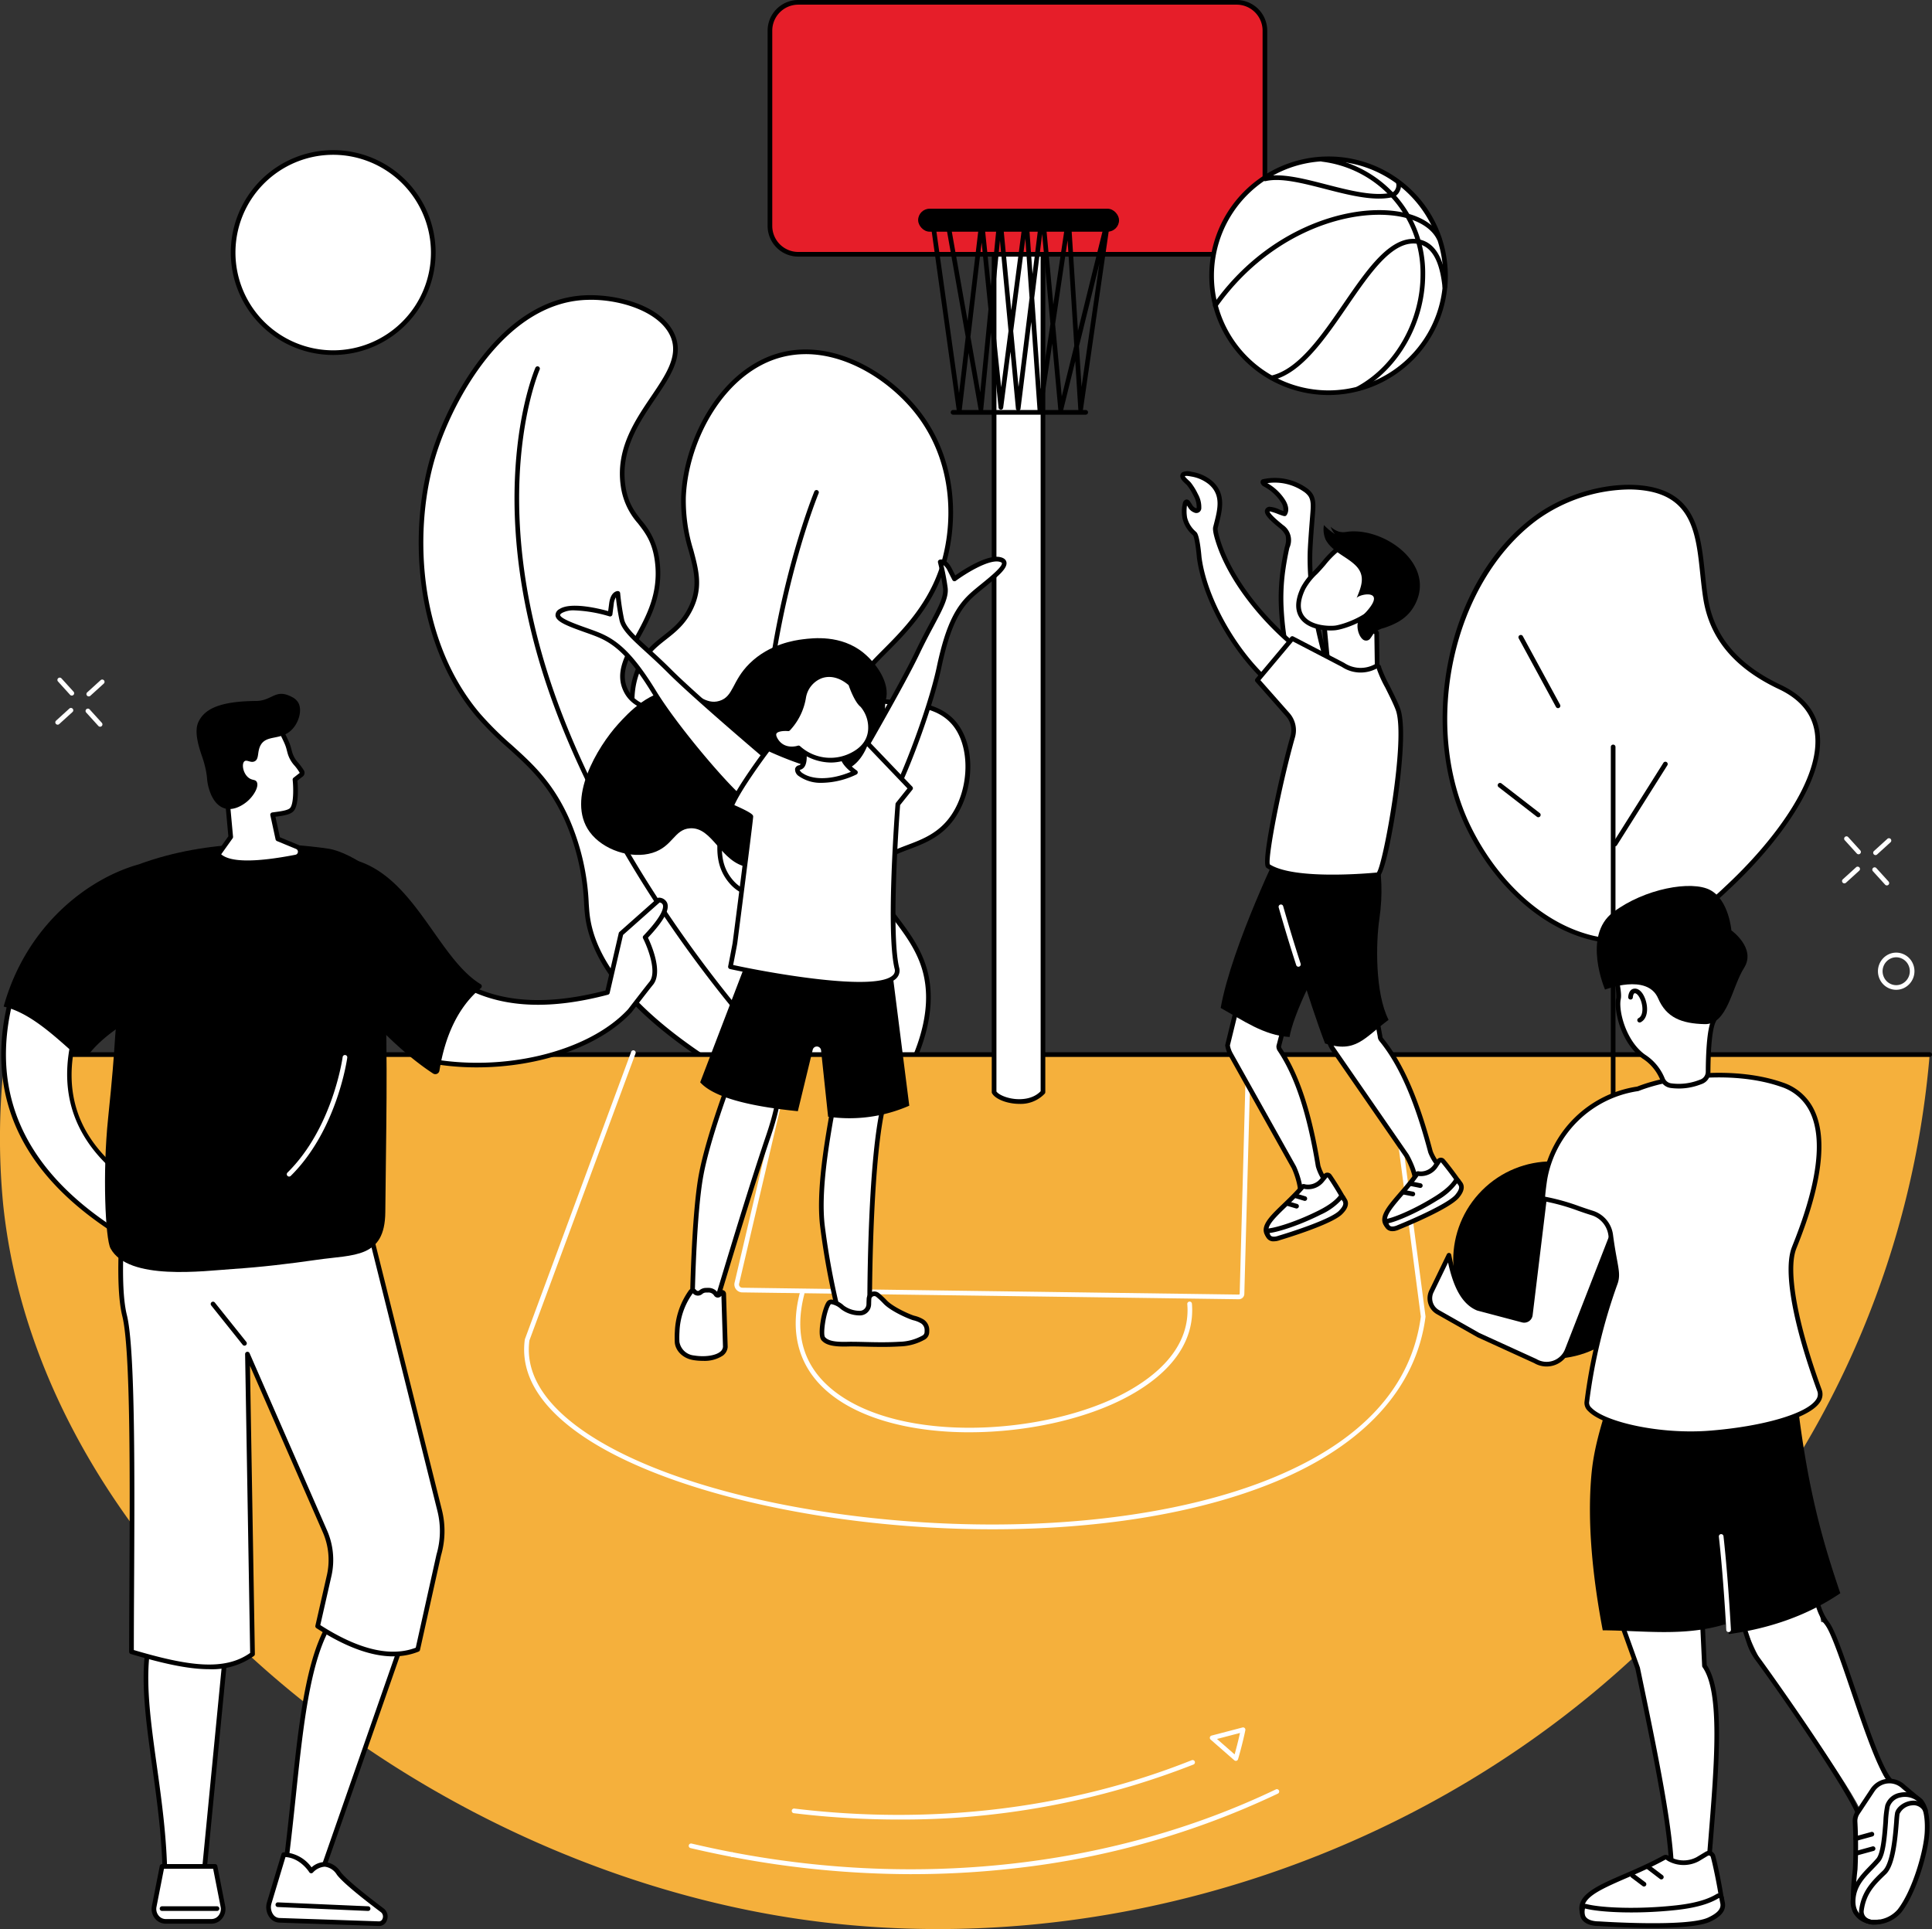 <svg id="Basketball_camp" xmlns="http://www.w3.org/2000/svg" width="514.12" height="513.314" viewBox="0 0 514.12 513.314">
  <rect x="0" y="0" width="514.12" height="513.314" fill="#333333" stroke="none"/>
  <g id="Group_1032" data-name="Group 1032" transform="translate(111.422 78.543)">
    <g id="Group_1029" data-name="Group 1029" transform="translate(56.169 14.452)">
      <g id="Group_1028" data-name="Group 1028">
        <path id="Path_3299" data-name="Path 3299" d="M661.09,543.913c-5-2.471-38.137-19.136-47.284-38.383-1.273-2.679-3.248-6.836-2.7-12.115,1.1-10.541,10.858-11.837,12.05-19.887,1.571-10.617-14.555-14.073-21.04-34.552-1.557-4.911-3.977-12.561-.94-20.331,3.391-8.679,10.1-8.578,14.045-16.491,4.92-9.865-2.426-16.2-1.826-29.853.631-14.381,9.944-33.688,26.193-37.769,14.168-3.56,28.241,5.809,35.413,14.485,10.594,12.819,11.411,30.529,6.878,43.228-6.516,18.252-23.739,25.2-21,31.55,2.547,5.916,17.587.149,24.726,9.04,4.984,6.21,4.342,17.36-.328,24.395-6.477,9.75-17.784,7.217-20.314,14.482-2.654,7.618,8.552,13.935,12.333,25.545,3.119,9.576,1.633,24.126-16.2,46.658Z" transform="translate(-599.093 -333.134)" fill="#fff"/>
        <path id="Path_3300" data-name="Path 3300" d="M659.473,542.934a.608.608,0,0,1-.275-.065c-8.948-4.421-38.824-20.272-47.57-38.675-1.324-2.785-3.324-6.993-2.755-12.446.617-5.913,3.916-9.083,6.825-11.882,2.424-2.331,4.712-4.533,5.229-8.031.715-4.839-2.477-8.1-6.895-12.611-4.782-4.883-10.735-10.962-14.123-21.666-1.61-5.085-4.045-12.768-.926-20.746,1.851-4.738,4.693-6.973,7.442-9.136,2.48-1.952,4.825-3.8,6.625-7.408,2.707-5.43,1.576-9.674.143-15.049a45.272,45.272,0,0,1-2.036-14.555c.69-15.73,10.852-34.372,26.661-38.344,13.669-3.433,27.952,4.9,36.041,14.69,11.663,14.112,11.052,32.431,6.984,43.828-3.509,9.834-10.157,16.5-15.007,21.363-4.137,4.149-7.125,7.144-6.011,9.736,1,2.337,4.586,2.609,8.732,2.923,5.273.4,11.834.9,15.91,5.975,4.945,6.163,4.813,17.433-.3,25.124-3.467,5.22-8.2,7-12.367,8.572-3.776,1.422-6.754,2.544-7.879,5.773-1.391,3.994,1.363,7.655,4.853,12.289,2.724,3.616,5.809,7.717,7.484,12.861,4.078,12.519-1.405,28.412-16.3,47.236a.612.612,0,0,1-.485.236Zm-15.2-210.152a25.231,25.231,0,0,0-6.157.752c-15.248,3.829-25.054,21.921-25.724,37.2a44.294,44.294,0,0,0,1.994,14.182c1.442,5.4,2.684,10.07-.23,15.918-1.924,3.86-4.488,5.876-6.968,7.826-2.738,2.154-5.324,4.191-7.055,8.614-2.959,7.568-.6,15,.954,19.918,3.3,10.421,9.139,16.381,13.829,21.172,4.494,4.589,8.042,8.213,7.237,13.657-.578,3.916-3.015,6.261-5.6,8.74-2.889,2.78-5.879,5.658-6.451,11.119-.533,5.105,1.377,9.125,2.64,11.784,8.6,18.1,39.312,34.26,46.549,37.873,14.384-18.3,19.694-33.674,15.784-45.688-1.61-4.948-4.631-8.959-7.3-12.5-3.562-4.732-6.639-8.822-5.032-13.441,1.313-3.773,4.858-5.108,8.611-6.524,4-1.506,8.524-3.212,11.773-8.1,4.752-7.153,4.917-17.988.362-23.663-3.739-4.656-9.742-5.113-15.038-5.517-4.547-.345-8.474-.645-9.775-3.669-1.447-3.36,1.79-6.609,6.272-11.1,4.768-4.782,11.3-11.332,14.718-20.906,3.958-11.094,4.561-28.911-6.771-42.625-6.62-8.011-17.489-15.029-28.628-15.029Z" transform="translate(-597.475 -331.535)"/>
      </g>
      <path id="Path_3301" data-name="Path 3301" d="M745.036,635.931a.622.622,0,0,1-.533-.3,167.018,167.018,0,0,1-21.234-60.007,208.793,208.793,0,0,1-.909-54.826c3.565-32.3,12.993-55.264,13.088-55.491a.62.62,0,1,1,1.144.477c-.1.227-9.461,23.054-13,55.191-3.265,29.629-2.1,73.463,21.98,114.025a.621.621,0,0,1-.216.85.612.612,0,0,1-.314.087Z" transform="translate(-686.343 -427.508)"/>
    </g>
    <g id="Group_1031" data-name="Group 1031">
      <g id="Group_1030" data-name="Group 1030">
        <path id="Path_3302" data-name="Path 3302" d="M516.84,506.83c-57.283-25.065-71.8-45.7-73.339-60.762-.457-4.494-.328-13.761-5.377-24.956-6.55-14.519-15.444-18.165-23.573-27.736-15.9-18.718-18.667-48.091-11.756-69.839,4.827-15.192,18.51-39.657,39.309-41.236,8.8-.668,21.231,2.578,24.269,10.384,4.348,11.172-15.845,21.444-13.335,39.539,1.369,9.874,7.728,9.655,9.094,20.151,2.151,16.541-12.642,24.779-8.5,34.106,4.011,9.032,19.06,3.548,25.654,13.812,7.523,11.705-6.053,26.743,2.261,37.04,4.951,6.132,10.785,2.064,17.262,8.516,7.882,7.851,3.551,18.162,7.812,36.7a83.507,83.507,0,0,0,10.216,24.277Z" transform="translate(-398.674 -281.599)" fill="#fff"/>
        <path id="Path_3303" data-name="Path 3303" d="M515.394,505.864a.584.584,0,0,1-.247-.053c-26.134-11.436-45.561-22.956-57.749-34.246-9.677-8.965-15.046-18.056-15.96-27.02-.073-.7-.129-1.518-.194-2.44a61.745,61.745,0,0,0-5.13-22.325c-4.286-9.5-9.514-14.224-15.052-19.223a86.844,86.844,0,0,1-8.426-8.367c-17.127-20.165-18.159-50.641-11.874-70.428,4.673-14.707,18.328-40.033,39.853-41.665,8.348-.634,21.59,2.292,24.891,10.78,2.174,5.59-1.324,10.763-5.374,16.751-4.32,6.39-9.217,13.629-7.927,22.928.648,4.682,2.429,6.979,4.317,9.408a19.6,19.6,0,0,1,4.777,10.749c1.153,8.872-2.53,15.542-5.489,20.9-2.74,4.959-4.9,8.878-3.057,13.032,1.834,4.132,6.132,5.01,11.1,6.025,5.156,1.052,11,2.247,14.5,7.7,3.857,6,2.387,12.754.968,19.284s-2.766,12.723,1.254,17.7c2.331,2.886,4.811,3.363,7.683,3.916s6.157,1.186,9.534,4.55c4.92,4.9,5.24,10.628,5.68,18.552a102.3,102.3,0,0,0,2.3,18.451,83.08,83.08,0,0,0,10.146,24.1.618.618,0,0,1-.07.726.625.625,0,0,1-.463.208ZM443.011,281.249q-1.17,0-2.3.084c-20.866,1.585-34.187,26.395-38.768,40.8-6.188,19.469-5.186,49.446,11.635,69.249a85.723,85.723,0,0,0,8.311,8.249c5.635,5.088,10.959,9.893,15.352,19.632a62.9,62.9,0,0,1,5.237,22.748c.064.906.121,1.711.191,2.4,1.98,19.427,25.94,39.438,71.23,59.491a81.678,81.678,0,0,1-9.324-22.8,104.683,104.683,0,0,1-2.328-18.659c-.424-7.649-.732-13.178-5.315-17.742-3.111-3.1-6.05-3.663-8.895-4.21-2.982-.575-5.8-1.116-8.412-4.356-4.393-5.442-2.923-12.2-1.5-18.743,1.366-6.286,2.78-12.782-.8-18.353-3.223-5.015-8.555-6.106-13.711-7.158-5.088-1.038-9.893-2.02-11.989-6.735s.314-9.083,3.105-14.134c3.021-5.473,6.446-11.672,5.346-20.143-.673-5.178-2.547-7.593-4.527-10.148a18.768,18.768,0,0,1-4.564-10c-1.355-9.767,3.683-17.217,8.129-23.792,3.854-5.7,7.184-10.625,5.245-15.61-2.527-6.494-12.569-10.078-21.34-10.078Z" transform="translate(-397.227 -280.013)"/>
      </g>
      <path id="Path_3304" data-name="Path 3304" d="M576.345,550.646a.615.615,0,0,1-.424-.168c-35.811-33.643-65.261-77.272-78.784-116.7-17.927-52.279-3.616-85.443-3.47-85.771a.619.619,0,1,1,1.13.5c-.146.325-14.247,33.082,3.509,84.865,13.458,39.25,42.79,82.688,78.461,116.2a.62.62,0,0,1-.424,1.071Z" transform="translate(-462.625 -328.669)"/>
    </g>
  </g>
  <g id="Group_1034" data-name="Group 1034" transform="translate(0 279.112)">
    <path id="Path_3305" data-name="Path 3305" d="M1.341,1000.44a183.678,183.678,0,0,0-.494,39.921c9.876,94.708,108.429,173.671,208.682,189.631,112.267,17.876,238.084-41.438,285.9-155.7A243.544,243.544,0,0,0,513.5,1000.44Z" transform="translate(0 -998.93)" fill="#f5b03c"/>
    <path id="Path_3306" data-name="Path 3306" d="M515.349,999.46H3.19a.62.62,0,0,1,0-1.24H515.349a.62.62,0,1,1,0,1.24Z" transform="translate(-1.849 -997.332)"/>
    <g id="Group_1033" data-name="Group 1033" transform="translate(139.476)">
      <path id="Path_3307" data-name="Path 3307" d="M621.834,1123.786c-45.113,0-90.806-10.636-111.919-26.911-9.422-7.262-13.627-15.195-12.491-23.57a.535.535,0,0,1,.034-.132l28.274-76.45a.621.621,0,0,1,1.164.432l-28.249,76.385c-1.041,7.882,3.007,15.4,12.028,22.356,16.5,12.721,48.3,22.238,85.067,25.464,38.524,3.383,75.3-.757,100.906-11.346,23.556-9.744,36.748-24.148,39.216-42.815l-9.195-70.175a.62.62,0,1,1,1.229-.163l9.206,70.257a.76.76,0,0,1,0,.16c-2.466,18.908-16.291,34.081-39.982,43.878-21.234,8.782-48.156,12.631-75.286,12.631Z" transform="translate(-497.243 -995.964)" fill="#fff"/>
      <path id="Path_3308" data-name="Path 3308" d="M830.95,1061.667h-.022l-132.143-1.823a2.122,2.122,0,0,1-2.067-2.446l14.207-60.621a.619.619,0,0,1,1.206.281l-14.2,60.574a.848.848,0,0,0,.208.656.862.862,0,0,0,.662.311l132.143,1.823a.226.226,0,0,0,.216-.208l1.759-64.554a.613.613,0,0,1,.637-.6.62.62,0,0,1,.6.637l-1.759,64.548a1.451,1.451,0,0,1-1.45,1.419Z" transform="translate(-640.748 -995.055)" fill="#fff"/>
      <path id="Path_3309" data-name="Path 3309" d="M801.118,1262.4c-14.235,0-27.946-3.057-36.785-10.008-8.364-6.578-11.248-15.943-8.342-27.09a.619.619,0,1,1,1.2.311c-2.811,10.785-.151,19.467,7.91,25.8,17.9,14.078,56.335,11.812,77.451.463,8.073-4.337,17.492-11.949,16.541-23.587a.619.619,0,0,1,1.234-.1c.8,9.739-5.144,18.308-17.189,24.779-11.068,5.947-26.838,9.425-42.019,9.428Z" transform="translate(-682.622 -1160.386)" fill="#fff"/>
    </g>
  </g>
  <g id="Group_1037" data-name="Group 1037" transform="translate(383.898 129.006)">
    <g id="Group_1035" data-name="Group 1035">
      <path id="Path_3310" data-name="Path 3310" d="M1445.618,569.016c16.664-15.394,36.986-43,14.311-53.718-10-4.726-17.927-11.84-19.775-23.677-1.955-12.538-.339-26.659-15.571-29.141-9.792-1.6-21.587,1.916-29.618,7.851-23.579,17.433-30.726,56.189-17.784,82.478,10.479,21.29,33.486,38.445,56.139,25.73A73.445,73.445,0,0,0,1445.618,569.016Z" transform="translate(-1370.191 -461.483)" fill="#fff"/>
      <path id="Path_3311" data-name="Path 3311" d="M1415.8,581.959a33.232,33.232,0,0,1-9.89-1.548c-12.286-3.815-23.817-14.617-30.846-28.9-6.32-12.838-8.089-29.225-4.853-44.958,3.349-16.286,11.456-29.884,22.827-38.291,8.533-6.308,20.625-9.506,30.086-7.966,13.085,2.135,14.207,12.827,15.293,23.166.224,2.143.457,4.356.791,6.491,1.59,10.193,7.944,17.786,19.427,23.211,5.972,2.822,9.419,6.99,10.247,12.387,1.961,12.791-11.321,30.26-24.4,42.347a73.939,73.939,0,0,1-12.415,9.607,32.886,32.886,0,0,1-16.258,4.446Zm2.348-120.805a42.882,42.882,0,0,0-24.375,8.109c-22.583,16.7-30.8,54.874-17.6,81.706,6.883,13.98,18.137,24.546,30.1,28.26a30.948,30.948,0,0,0,25.178-2.8,72.662,72.662,0,0,0,12.179-9.439c12.85-11.871,25.907-28.939,24.019-41.25-.76-4.965-3.975-8.819-9.551-11.453-11.882-5.616-18.462-13.512-20.123-24.14-.337-2.165-.572-4.4-.8-6.552-1.083-10.334-2.107-20.092-14.258-22.072a29.688,29.688,0,0,0-4.774-.37Zm25.907,106.295Z" transform="translate(-1368.628 -459.916)"/>
    </g>
    <g id="Group_1036" data-name="Group 1036" transform="translate(14.636 39.95)">
      <path id="Path_3312" data-name="Path 3312" d="M1528.8,806.7a.62.62,0,0,1-.62-.62V706.99a.62.62,0,1,1,1.24,0v99.086A.62.62,0,0,1,1528.8,806.7Z" transform="translate(-1498.062 -677.19)"/>
      <path id="Path_3313" data-name="Path 3313" d="M1530.53,745.153a.626.626,0,0,1-.331-.1.618.618,0,0,1-.193-.853l13.411-21.276a.619.619,0,0,1,1.049.659l-13.411,21.276A.617.617,0,0,1,1530.53,745.153Z" transform="translate(-1499.306 -688.897)"/>
      <path id="Path_3314" data-name="Path 3314" d="M1451.081,621.819a.622.622,0,0,1-.544-.323l-9.91-18.238a.619.619,0,1,1,1.088-.592l9.91,18.238a.621.621,0,0,1-.25.841.631.631,0,0,1-.295.076Z" transform="translate(-1435.013 -602.342)"/>
      <path id="Path_3315" data-name="Path 3315" d="M1431.626,751.814a.619.619,0,0,1-.379-.129l-10.2-7.9a.62.62,0,0,1,.76-.979l10.2,7.9a.621.621,0,0,1-.381,1.111Z" transform="translate(-1420.806 -703.31)"/>
    </g>
  </g>
  <g id="Group_1055" data-name="Group 1055" transform="translate(314.089 125.389)">
    <g id="Group_1038" data-name="Group 1038" transform="translate(21.362 1.789)">
      <path id="Path_3316" data-name="Path 3316" d="M1220.593,515.335c-2.182,1.245-10.676-22.549-9.935-41.228.168-3.38.457-6.754.718-10.134.121-1.565.208-3.265-.679-4.561a5.6,5.6,0,0,0-1.487-1.386,14.116,14.116,0,0,0-11.063-2.1c-.18.292.185.609.491.769a12.957,12.957,0,0,1,4.746,4.3c.684,1.038,1.206,2.443.513,3.473-.132.157-3.408-1.335-3.975-1.231-2.435.449,2.387,4.039,3.069,4.662a5.9,5.9,0,0,1,1.725,2.157c.454,1.217-.062,2.769-.32,3.989-.345,1.63-.645,3.268-.884,4.914a53.317,53.317,0,0,0-.55,10.05c.452,9.983,2.738,22.336,9.871,29.882l6.165,3.08,1.59-6.648Z" transform="translate(-1197.485 -454.966)" fill="#fff"/>
      <path id="Path_3317" data-name="Path 3317" d="M1217.429,521.038a.639.639,0,0,1-.278-.065l-6.165-3.08a.653.653,0,0,1-.174-.129c-7.526-7.958-9.613-20.858-10.042-30.28a54.1,54.1,0,0,1,.555-10.168c.227-1.568.519-3.189.892-4.954.045-.21.1-.432.149-.659a5.636,5.636,0,0,0,.2-2.984A5.5,5.5,0,0,0,1201,466.8c-.087-.079-.244-.208-.446-.373-2.409-1.986-3.75-3.349-3.467-4.446a1.285,1.285,0,0,1,1.15-.909,7.164,7.164,0,0,1,2.763.774c.311.118.7.261.976.359a3.489,3.489,0,0,0-.682-2.423,12.268,12.268,0,0,0-4.519-4.1,1.611,1.611,0,0,1-.833-.906.922.922,0,0,1,.107-.738.62.62,0,0,1,.387-.278,14.762,14.762,0,0,1,11.554,2.191,6.133,6.133,0,0,1,1.644,1.546c.971,1.417.926,3.153.785,4.959l-.154,1.961c-.21,2.673-.429,5.436-.564,8.154-.724,18.235,7.183,39.542,9.133,40.6a.618.618,0,0,1,.785.735l-1.59,6.648a.62.62,0,0,1-.6.477Zm-5.789-4.2,5.369,2.684,1.254-5.242c-.014-.008-.028-.017-.045-.025-2.948-1.792-10.451-24.154-9.753-41.727.137-2.74.356-5.515.567-8.2l.154-1.961c.121-1.576.168-3.08-.572-4.163a5,5,0,0,0-1.327-1.223,13.555,13.555,0,0,0-9.579-2.193,13.577,13.577,0,0,1,4.623,4.32c1.041,1.579,1.226,3.1.508,4.163a.348.348,0,0,1-.039.051c-.342.407-.668.283-2.236-.306a14.61,14.61,0,0,0-2.149-.71.5.5,0,0,0-.121.039c.056.3.567,1.091,3.049,3.136.224.185.4.328.494.415a4.885,4.885,0,0,1,1.739,6.1c-.051.216-.1.426-.143.628-.368,1.739-.654,3.335-.878,4.878a53.023,53.023,0,0,0-.544,9.932c.415,9.178,2.426,21.716,9.629,29.4Z" transform="translate(-1195.908 -453.402)"/>
    </g>
    <g id="Group_1041" data-name="Group 1041" transform="translate(30.841 14.324)">
      <g id="Group_1039" data-name="Group 1039" transform="translate(6.07 17.881)">
        <path id="Path_3318" data-name="Path 3318" d="M1255.061,579.921l1.029,6.46c2.757,2.788,6.813,2.676,12.359-.769l-.168-11.38L1253.56,564.05Z" transform="translate(-1252.938 -563.43)" fill="#fff"/>
        <path id="Path_3319" data-name="Path 3319" d="M1259.18,587.37a6.962,6.962,0,0,1-5.13-2.146.624.624,0,0,1-.171-.339l-1.029-6.46s0-.025-.006-.039l-1.5-15.871a.618.618,0,0,1,.968-.567l14.72,10.182a.617.617,0,0,1,.266.5l.168,11.38a.621.621,0,0,1-.292.536c-3.029,1.882-5.7,2.825-8,2.825Zm-4.109-2.881c2.558,2.446,6.213,2.179,11.155-.813l-.157-10.707-13.363-9.245,1.372,14.527Z" transform="translate(-1251.34 -561.838)"/>
      </g>
      <g id="Group_1040" data-name="Group 1040" transform="translate(0 3.605)">
        <path id="Path_3320" data-name="Path 3320" d="M1243.569,514.4c-2.637,1.649-4.71,4.6-6.724,6.7a19.007,19.007,0,0,0-3.677,4.6c-1.024,2.129-1.823,4.867-.682,7.111,1.907,3.75,7.885,3.646,9.248,3.487s10.979-2.527,14.266-10.062c2.283-5.229-2.482-12.909-8.182-13.08a7.448,7.448,0,0,0-4.247,1.237Z" transform="translate(-1231.303 -512.537)" fill="#fff"/>
        <path id="Path_3321" data-name="Path 3321" d="M1238.859,535.393c-2.6,0-6.9-.687-8.527-3.891-1.027-2.02-.8-4.6.676-7.66a17.253,17.253,0,0,1,3.358-4.317l.432-.449c.564-.589,1.128-1.24,1.725-1.93a24.205,24.205,0,0,1,5.116-4.869,8.09,8.09,0,0,1,4.595-1.332c2.85.087,5.672,1.9,7.545,4.861s2.337,6.451,1.187,9.085c-3.285,7.529-12.625,10.177-14.76,10.429a11.667,11.667,0,0,1-1.344.07ZM1246,512.184a6.882,6.882,0,0,0-3.708,1.144,23.3,23.3,0,0,0-4.839,4.631c-.609.7-1.184,1.366-1.767,1.975l-.435.452a16.321,16.321,0,0,0-3.133,3.992c-1.3,2.7-1.529,4.9-.687,6.561,1.633,3.212,6.906,3.355,8.623,3.153,1.655-.2,10.7-2.665,13.77-9.694.987-2.261.567-5.3-1.1-7.927-1.652-2.609-4.1-4.213-6.536-4.283l-.191,0Zm-4.036.62Z" transform="translate(-1229.701 -510.942)"/>
      </g>
      <path id="Path_3322" data-name="Path 3322" d="M1259.833,499.863a5.8,5.8,0,0,1-2.244-1.307,4.943,4.943,0,0,0,1.178,1.983,15.887,15.887,0,0,1-2.993-2.449,6.85,6.85,0,0,0,.463,3.888,7.687,7.687,0,0,0,1.456,1.907c1.857,1.907,4.429,2.979,6.365,4.811,2.85,2.69,1.809,5.568.39,8.869.516-1.2,9.512-2.912,1,5.251-1.338,1.282-.712,4.569.687,5.714a1.373,1.373,0,0,0,2.053-.37c.323-.4.553-.872.895-1.259a5.632,5.632,0,0,1,2.581-1.4c3.574-1.17,6.435-2.721,8.275-6.132,5.862-10.878-8.331-20.945-18.218-19.455a4.577,4.577,0,0,1-1.882-.056Z" transform="translate(-1248.4 -498.09)"/>
    </g>
    <g id="Group_1042" data-name="Group 1042">
      <path id="Path_3323" data-name="Path 3323" d="M1160.022,499.632c-1.492,2.02-20.925-12.676-27.8-30.055,0,0-1.846-4.735-1.531-5.991,1.043-4.177,2.536-8.625-1.338-11.96a10.592,10.592,0,0,0-5.043-2.244c-.539-.1-2.188-.471-2.348.4-.132.724,1.3,1.725,1.691,2.216a16.147,16.147,0,0,1,1.82,2.965,6.472,6.472,0,0,1,.844,3.287.907.907,0,0,1-.359.755.887.887,0,0,1-.735-.022c-.875-.337-1.086-.906-1.565-1.579-.2-.275-.583-1.192-1.024-.269a9.073,9.073,0,0,0-.1,3.93c.334,1.843,1.464,2.965,2.659,4.219.7.738,1.172,6.264,1.172,6.264,1.9,14.432,14.768,33.416,25.966,38.109l9.38-4.6-1.691-5.43Z" transform="translate(-1121.333 -448.602)" fill="#fff"/>
      <path id="Path_3324" data-name="Path 3324" d="M1150.752,508.7a.634.634,0,0,1-.238-.048c-11.349-4.757-24.4-23.876-26.342-38.6-.216-2.527-.673-5.492-1.013-5.924l-.135-.14a8.313,8.313,0,0,1-2.682-4.387,9.566,9.566,0,0,1,.149-4.308,1.119,1.119,0,0,1,.917-.755c.583-.008.9.5,1.1.816.028.045.051.084.073.115.1.14.191.278.278.41a1.926,1.926,0,0,0,1,.951.679.679,0,0,0,.213.053c0-.017.028-.1.042-.258a5.994,5.994,0,0,0-.783-2.968,15.482,15.482,0,0,0-1.747-2.85,5.792,5.792,0,0,0-.454-.449c-.676-.628-1.517-1.408-1.36-2.264a1.2,1.2,0,0,1,.5-.783,3.557,3.557,0,0,1,2.449-.14l.112.022a11.081,11.081,0,0,1,5.338,2.384c3.9,3.355,2.76,7.8,1.756,11.711l-.222.87c-.166.665.637,3.377,1.506,5.616,6.642,16.782,24.249,29.859,26.687,29.859a.324.324,0,0,0,.093-.008.619.619,0,0,1,1.035.247l1.691,5.43a.621.621,0,0,1-.32.741l-9.38,4.6a.622.622,0,0,1-.272.062Zm-29.225-52.577a10.245,10.245,0,0,0,.036,3.257,7.248,7.248,0,0,0,2.356,3.753l.14.149c.771.808,1.195,4.912,1.341,6.639,1.879,14.227,14.373,32.684,25.332,37.48l8.648-4.238-1.341-4.3a2.015,2.015,0,0,1-.359-.017c-3.832-.5-21.152-14.269-27.621-30.616-.32-.825-1.9-4.99-1.557-6.367l.222-.875c1-3.916,1.949-7.613-1.363-10.465a9.991,9.991,0,0,0-4.752-2.1l-.123-.022c-1.167-.222-1.453-.112-1.52-.053.034.216.71.844,1,1.114a6.29,6.29,0,0,1,.583.586,16.489,16.489,0,0,1,1.891,3.08,7.045,7.045,0,0,1,.9,3.61,1.322,1.322,0,0,1-1.933,1.262,3.105,3.105,0,0,1-1.6-1.431c-.076-.118-.157-.241-.247-.367-.014-.02-.028-.042-.045-.065Zm36.417,41.564Z" transform="translate(-1119.752 -447.023)"/>
    </g>
    <g id="Group_1053" data-name="Group 1053" transform="translate(10.74 91.226)">
      <g id="Group_1047" data-name="Group 1047" transform="translate(1.209 47.371)">
        <g id="Group_1043" data-name="Group 1043">
          <path id="Path_3325" data-name="Path 3325" d="M1182.229,989.367s2.6,5.593,1.458,8.639l-.255,1.22,9.209-4.028-.842-.858a12.536,12.536,0,0,1-3.133-5.338c-2.048-12.39-5.071-23.293-10.221-30.97a1.475,1.475,0,0,1-.252-.928l2.017-7.736-12.336-6.028L1164.56,956.9a7.366,7.366,0,0,0,.839,2.407l16.83,30.061Z" transform="translate(-1163.94 -942.721)" fill="#fff"/>
          <path id="Path_3326" data-name="Path 3326" d="M1181.843,998.255a.617.617,0,0,1-.606-.743l.255-1.22c.006-.031.017-.062.025-.093.858-2.286-.732-6.628-1.431-8.137l-16.819-30.041a7.893,7.893,0,0,1-.909-2.609.665.665,0,0,1,.008-.247l3.313-13.562a.612.612,0,0,1,.339-.412.619.619,0,0,1,.536.006l12.336,6.028a.622.622,0,0,1,.328.712l-2,7.672a.885.885,0,0,0,.149.491c4.667,6.959,7.944,16.866,10.314,31.18a12,12,0,0,0,2.97,5.041l.842.858a.62.62,0,0,1-.194,1l-9.209,4.028a.6.6,0,0,1-.25.053Zm.85-1.669,7.287-3.186-.213-.216a13.252,13.252,0,0,1-3.287-5.6.515.515,0,0,1-.014-.07c-2.339-14.151-5.557-23.915-10.126-30.726a2.091,2.091,0,0,1-.356-1.313.4.4,0,0,1,.02-.115l1.891-7.248-11.192-5.467-3.1,12.69a6.651,6.651,0,0,0,.746,2.081l16.83,30.061s.014.028.022.042c.109.238,2.67,5.812,1.495,9.071Z" transform="translate(-1162.352 -941.133)"/>
        </g>
        <g id="Group_1046" data-name="Group 1046" transform="translate(10.235 48.05)">
          <g id="Group_1044" data-name="Group 1044">
            <path id="Path_3327" data-name="Path 3327" d="M1217.987,1114.928c.726,1,2.55,3.888,3.529,5.672a2.517,2.517,0,0,1-.746,3.254c-2.909,2.081-10.659,4.931-16.993,7.618a1.767,1.767,0,0,1-2.087-.662c-2.578-3.167,3.773-6.816,9.088-13a.412.412,0,0,1,.421-.132c.1.025.222.056.365.087a4.788,4.788,0,0,0,4.292-1.565l1.035-1.3a.688.688,0,0,1,1.1.025Z" transform="translate(-1200.465 -1114.024)" fill="#fff"/>
            <path id="Path_3328" data-name="Path 3328" d="M1201.55,1130.621a2.513,2.513,0,0,1-1.964-1.007c-2.154-2.648.69-5.386,4.294-8.85,1.5-1.447,3.212-3.088,4.8-4.94a1.045,1.045,0,0,1,1.052-.325c.087.022.2.053.331.078a4.134,4.134,0,0,0,3.677-1.346l1.035-1.3a1.246,1.246,0,0,1,1.049-.494,1.3,1.3,0,0,1,1.032.541h0c.757,1.043,2.592,3.952,3.571,5.739a3.139,3.139,0,0,1-.928,4.056c-2.224,1.59-7.01,3.543-12.078,5.607-1.7.693-3.414,1.391-5.032,2.079a2.213,2.213,0,0,1-.847.168Zm7.991-13.9c-1.607,1.857-3.3,3.489-4.8,4.931-3.593,3.456-5.562,5.495-4.193,7.175a1.155,1.155,0,0,0,1.366.482c1.624-.69,3.344-1.391,5.049-2.084,4.777-1.947,9.719-3.961,11.823-5.467a1.9,1.9,0,0,0,.564-2.454c-.931-1.7-2.755-4.6-3.484-5.6a.068.068,0,0,0-.059-.031l-1.091,1.327a5.359,5.359,0,0,1-4.906,1.787c-.1-.022-.188-.042-.269-.062Zm-.126-.034Z" transform="translate(-1198.841 -1112.435)"/>
          </g>
          <g id="Group_1045" data-name="Group 1045" transform="translate(0.293 5.814)">
            <path id="Path_3329" data-name="Path 3329" d="M1222.746,1136.286c.02.031.031.051.036.062.614,1.119-.238,2.266-1.125,3.17-2.628,2.687-15.823,6.634-16.333,6.785l-.028.008c-.16.062-1.792.673-2.645-.168a1.829,1.829,0,0,1-.292-.426,2.471,2.471,0,0,1-.261-.83.417.417,0,0,1,.367-.477c2.617-.281,8.272-2.16,13.621-4.855,3.554-1.792,4.864-3.2,5.531-4.036a.419.419,0,0,1,.687.048c.129.208.286.463.443.721Z" transform="translate(-1201.474 -1134.744)" fill="#fff"/>
            <path id="Path_3330" data-name="Path 3330" d="M1202.315,1145.625a2.119,2.119,0,0,1-2.093-1.2,3.084,3.084,0,0,1-.328-1.038,1.057,1.057,0,0,1,.21-.788,1.019,1.019,0,0,1,.7-.39c2.4-.258,7.916-2.025,13.408-4.791,3.349-1.689,4.645-3.018,5.327-3.868a1.038,1.038,0,0,1,1.7.109l.443.721h0l-.527.323.533-.314s.045.073.051.084c.926,1.691-.64,3.293-1.229,3.893-2.757,2.816-16.036,6.777-16.6,6.945a4.621,4.621,0,0,1-1.593.311Zm-1.159-2.208a1.743,1.743,0,0,0,.16.429,1.3,1.3,0,0,0,.18.278c.48.474,1.593.185,1.983.031l.079-.028c4.67-1.386,14.039-4.552,16.067-6.623,1.046-1.069,1.363-1.823,1.024-2.44l.508-.359-.527.325-.3-.485a16.738,16.738,0,0,1-5.557,3.98C1209.305,1141.28,1203.766,1143.073,1201.157,1143.418Z" transform="translate(-1199.885 -1133.164)"/>
          </g>
          <path id="Path_3331" data-name="Path 3331" d="M1229.849,1134.1a.665.665,0,0,1-.18-.025l-2.508-.757a.618.618,0,0,1,.359-1.184l2.508.757a.619.619,0,0,1-.179,1.212Z" transform="translate(-1218.901 -1126.585)"/>
          <path id="Path_3332" data-name="Path 3332" d="M1222.826,1141.62a.644.644,0,0,1-.177-.025l-2.188-.645a.619.619,0,0,1,.351-1.187l2.188.645a.618.618,0,0,1-.177,1.212Z" transform="translate(-1214.077 -1132.079)"/>
        </g>
      </g>
      <g id="Group_1052" data-name="Group 1052" transform="translate(28.201 45.797)">
        <g id="Group_1048" data-name="Group 1048">
          <path id="Path_3333" data-name="Path 3333" d="M1281.442,982.183s3.116,5.324,2.266,8.463l-.137,1.237,8.788-4.878-.917-.774a12.565,12.565,0,0,1-3.621-5.018c-3.2-12.143-7.243-22.712-13.091-29.87a1.488,1.488,0,0,1-.339-.9l-2.224-12.157-9.343-.575-2.022,13.812a7.362,7.362,0,0,0,1.06,2.317l19.584,28.344Z" transform="translate(-1260.177 -937.096)" fill="#fff"/>
          <path id="Path_3334" data-name="Path 3334" d="M1281.971,990.926a.627.627,0,0,1-.342-.1.618.618,0,0,1-.272-.583l.137-1.237a.56.56,0,0,1,.017-.093c.64-2.359-1.352-6.53-2.191-7.969l-19.57-28.325a7.837,7.837,0,0,1-1.15-2.513.651.651,0,0,1-.014-.244l2.022-13.812a.634.634,0,0,1,.651-.527l9.343.575a.623.623,0,0,1,.572.508l2.224,12.157a.523.523,0,0,1,.008.1.866.866,0,0,0,.2.527c5.3,6.488,9.495,16.042,13.2,30.067a11.989,11.989,0,0,0,3.433,4.738l.917.774a.623.623,0,0,1,.216.533.614.614,0,0,1-.317.48l-8.788,4.878a.6.6,0,0,1-.3.079Zm.749-1.742,6.954-3.86-.233-.2a13.2,13.2,0,0,1-3.8-5.268.632.632,0,0,1-.022-.067c-3.661-13.868-7.781-23.284-12.97-29.635a2.087,2.087,0,0,1-.474-1.223l-2.129-11.638-8.292-.51-1.921,13.122a6.631,6.631,0,0,0,.94,2l19.584,28.344.025.039c.132.224,3.206,5.534,2.342,8.889Z" transform="translate(-1258.58 -935.519)"/>
        </g>
        <g id="Group_1051" data-name="Group 1051" transform="translate(14.801 45.639)">
          <g id="Group_1049" data-name="Group 1049">
            <path id="Path_3335" data-name="Path 3335" d="M1329.075,1100.671c.816.923,2.906,3.63,4.045,5.313a2.521,2.521,0,0,1-.435,3.31c-2.7,2.348-10.146,5.913-16.2,9.183a1.769,1.769,0,0,1-2.14-.463c-2.864-2.912,3.114-7.139,7.823-13.792a.409.409,0,0,1,.407-.171c.1.017.224.036.37.053a4.785,4.785,0,0,0,4.126-1.964l.909-1.391a.687.687,0,0,1,1.094-.076Z" transform="translate(-1312.968 -1099.817)" fill="#fff"/>
            <path id="Path_3336" data-name="Path 3336" d="M1314.119,1117.687a2.542,2.542,0,0,1-1.834-.83c-2.4-2.432.18-5.428,3.442-9.214,1.36-1.582,2.906-3.374,4.317-5.369a1.036,1.036,0,0,1,1.018-.424c.09.014.2.031.337.048a4.2,4.2,0,0,0,3.534-1.686l.909-1.394a1.31,1.31,0,0,1,2.078-.149c.853.968,2.954,3.691,4.1,5.377a3.138,3.138,0,0,1-.541,4.126c-2.064,1.8-6.648,4.188-11.5,6.721-1.627.85-3.265,1.705-4.811,2.541a2.2,2.2,0,0,1-1.041.255Zm6.864-14.6c-1.425,2-2.959,3.784-4.317,5.36-3.254,3.778-5.021,5.994-3.5,7.54a1.152,1.152,0,0,0,1.4.351c1.551-.839,3.195-1.7,4.827-2.55,4.575-2.387,9.307-4.858,11.259-6.558a1.9,1.9,0,0,0,.328-2.494c-1.088-1.6-3.175-4.32-4-5.251a.062.062,0,0,0-.059-.025l-.959,1.425a5.347,5.347,0,0,1-4.715,2.238C1321.154,1103.115,1321.064,1103.1,1320.983,1103.09Z" transform="translate(-1311.347 -1098.225)"/>
          </g>
          <g id="Group_1050" data-name="Group 1050" transform="translate(0.36 5.429)">
            <path id="Path_3337" data-name="Path 3337" d="M1334.591,1120.645a.422.422,0,0,1,.042.059c.715,1.057-.025,2.278-.822,3.262-2.365,2.923-15.13,8.092-15.624,8.292-.011,0-.017.008-.028.011-.151.076-1.722.839-2.648.081a1.832,1.832,0,0,1-.331-.4,2.532,2.532,0,0,1-.339-.8.419.419,0,0,1,.32-.51c2.581-.525,8.034-2.928,13.1-6.115,3.369-2.118,4.541-3.644,5.128-4.538a.42.42,0,0,1,.687-.02l.51.676Z" transform="translate(-1314.214 -1119.175)" fill="#fff"/>
            <path id="Path_3338" data-name="Path 3338" d="M1314.976,1131.709a2.208,2.208,0,0,1-1.436-.474,2.4,2.4,0,0,1-.457-.536,3.134,3.134,0,0,1-.424-1,1.056,1.056,0,0,1,.137-.805,1.018,1.018,0,0,1,.662-.454c2.367-.482,7.691-2.76,12.9-6.033,3.175-2,4.339-3.439,4.94-4.353a1.042,1.042,0,0,1,.83-.469,1.008,1.008,0,0,1,.867.415l.51.679c.031.042.053.073.062.087,1.085,1.6-.376,3.4-.856,4-2.418,2.987-14.5,7.921-15.871,8.477a4.518,4.518,0,0,1-1.863.471Zm-1.055-2.1a1.758,1.758,0,0,0,.2.412,1.132,1.132,0,0,0,.208.258c.522.424,1.6.031,1.978-.157.022-.011.076-.034.1-.042,4.5-1.818,13.54-5.862,15.346-8.1.943-1.164,1.187-1.941.791-2.525a.351.351,0,0,1-.025-.034l-.342-.454a16.72,16.72,0,0,1-5.156,4.488c-5.181,3.257-10.527,5.562-13.094,6.151Z" transform="translate(-1312.632 -1117.581)"/>
          </g>
          <path id="Path_3339" data-name="Path 3339" d="M1339.267,1122.423a.613.613,0,0,1-.124-.011l-2.569-.519a.619.619,0,0,1,.244-1.214l2.569.519a.619.619,0,0,1-.121,1.226Z" transform="translate(-1329.14 -1114.371)"/>
          <path id="Path_3340" data-name="Path 3340" d="M1333,1130.589a.557.557,0,0,1-.118-.011l-2.238-.435a.619.619,0,0,1,.238-1.215l2.238.435a.62.62,0,0,1-.118,1.229Z" transform="translate(-1324.873 -1120.307)"/>
        </g>
      </g>
      <path id="Path_3341" data-name="Path 3341" d="M1247.6,841.172c-3.624-7.119-3.377-20.53-2.452-26.8,2.014-13.663-1.994-22.42-1.994-22.42-.724,1-8.97,3.554-8.97,3.554l-13.764,20.308s6.123,20.878,10.286,31.663c8.216,2.654,10.364-1.447,16.9-6.3Z" transform="translate(-1202.923 -786.424)"/>
      <path id="Path_3342" data-name="Path 3342" d="M1196.886,772.25c-10.28,3.352-22.538,7.781-22.538,7.781s-13.312,27.121-16.308,43.817c6.005,3.33,11.433,7.276,18.328,7.733.833-5.45,7.641-20.555,13.318-26.538,12.089-12.735,7.2-32.793,7.2-32.793Z" transform="translate(-1158.04 -772.25)"/>
      <path id="Path_3343" data-name="Path 3343" d="M1218.3,874.663a.618.618,0,0,1-.589-.429c-1.523-4.693-3.088-9.845-4.656-15.321a.619.619,0,1,1,1.189-.342c1.562,5.458,3.125,10.6,4.645,15.279a.619.619,0,0,1-.4.78.662.662,0,0,1-.191.031Z" transform="translate(-1197.607 -834.035)" fill="#fff"/>
    </g>
    <g id="Group_1054" data-name="Group 1054" transform="translate(19.878 43.903)">
      <path id="Path_3344" data-name="Path 3344" d="M1230.233,624.526c-1.2-3.24-4.926-9.781-5.06-11.04a.513.513,0,0,0-.763-.387,8.52,8.52,0,0,1-8.788-.353l-13.495-7.015-9.307,11.094,8.07,9.141a6.309,6.309,0,0,1,1.346,5.9c-3.5,12.314-7.773,33.6-6.536,34.412,7.029,4.645,29.189,2.311,29.189,2.311,2.048-1.229,8.233-36.268,5.344-44.072Z" transform="translate(-1192.202 -605.116)" fill="#fff"/>
      <path id="Path_3345" data-name="Path 3345" d="M1211.324,668.237c-6.5,0-13.9-.6-17.551-3.01-.435-.286-1.24-.819,1.226-13.528,1.425-7.346,3.363-15.613,5.057-21.568a5.669,5.669,0,0,0-1.215-5.327l-8.07-9.141a.621.621,0,0,1-.011-.808l9.307-11.094a.619.619,0,0,1,.76-.151l13.495,7.015a.743.743,0,0,1,.079.048,7.831,7.831,0,0,0,8.123.311,1.142,1.142,0,0,1,1.08-.014,1.12,1.12,0,0,1,.6.878,35.035,35.035,0,0,0,2.2,4.839c1.1,2.2,2.236,4.468,2.822,6.053,1.832,4.945.059,19-.788,24.8-.028.188-2.757,18.777-4.816,20.011a.6.6,0,0,1-.255.084C1222.923,667.688,1217.54,668.237,1211.324,668.237Zm11.98-1.215Zm-28.745-2.763c6.53,4.154,26.288,2.379,28.482,2.165,1.7-2.247,7.848-35.64,5.024-43.258h0c-.564-1.523-1.734-3.862-2.768-5.93a31.8,31.8,0,0,1-2.3-5.1,9.058,9.058,0,0,1-9.282-.435l-13.018-6.768-8.645,10.306,7.717,8.74a6.9,6.9,0,0,1,1.478,6.485c-3.677,12.942-7.248,31.8-6.687,33.794Z" transform="translate(-1190.617 -603.541)"/>
    </g>
  </g>
  <g id="Group_1056" data-name="Group 1056" transform="translate(61.418 39.954)">
    <circle id="Ellipse_55" data-name="Ellipse 55" cx="26.631" cy="26.631" r="26.631" transform="translate(0.62 0.62)" fill="#fff"/>
    <path id="Path_3346" data-name="Path 3346" d="M246.21,196.941a27.25,27.25,0,1,1,27.25-27.25A27.281,27.281,0,0,1,246.21,196.941Zm0-53.264a26.013,26.013,0,1,0,26.013,26.013A26.044,26.044,0,0,0,246.21,143.677Z" transform="translate(-218.96 -142.44)"/>
  </g>
  <g id="Group_1060" data-name="Group 1060" transform="translate(14.72 180.295)">
    <path id="Path_3347" data-name="Path 3347" d="M1786.47,913.61a4.789,4.789,0,0,1-1.736-.328,4.858,4.858,0,0,1-2.713-2.631,4.985,4.985,0,0,1,2.485-6.508,4.745,4.745,0,0,1,3.694-.1,4.872,4.872,0,0,1,2.715,2.631,4.986,4.986,0,0,1-2.485,6.51,4.8,4.8,0,0,1-1.961.424Zm-1.456-8.336a3.742,3.742,0,0,0-1.857,4.889,3.619,3.619,0,0,0,2.025,1.966,3.514,3.514,0,0,0,2.738-.07,3.742,3.742,0,0,0,1.857-4.889,3.62,3.62,0,0,0-2.025-1.966A3.514,3.514,0,0,0,1785.014,905.274Z" transform="translate(-1296.593 -830.523)" fill="#fff"/>
    <g id="Group_1057" data-name="Group 1057" transform="translate(168.575 279.36)">
      <path id="Path_3348" data-name="Path 3348" d="M665,1752.42a.567.567,0,0,1-.118-.011c-3.644-.7-7.327-1.484-10.945-2.334a.62.62,0,1,1,.286-1.206c3.6.847,7.268,1.63,10.895,2.323a.618.618,0,0,1-.118,1.226Z" transform="translate(-653.46 -1717.958)" fill="#fff"/>
      <path id="Path_3349" data-name="Path 3349" d="M740.8,1719.928a254.952,254.952,0,0,1-47.9-4.6.62.62,0,0,1,.233-1.217c50.515,9.66,101.855,3.717,144.563-16.737a.62.62,0,1,1,.536,1.119,219.353,219.353,0,0,1-69.948,19.87,240.72,240.72,0,0,1-27.486,1.562Z" transform="translate(-681.477 -1680.877)" fill="#fff"/>
      <path id="Path_3350" data-name="Path 3350" d="M779.569,1685.5a232.89,232.89,0,0,1-27.9-1.689.62.62,0,0,1,.149-1.231c36.9,4.457,73.465.006,105.751-12.869a.619.619,0,1,1,.46,1.15,212.067,212.067,0,0,1-78.461,14.636Z" transform="translate(-723.73 -1660.984)" fill="#fff"/>
      <path id="Path_3351" data-name="Path 3351" d="M1154.683,1647.611a.608.608,0,0,1-.407-.154l-6.3-5.509a.619.619,0,0,1,.25-1.066l8.224-2.154a.618.618,0,0,1,.763.724c-.794,3.863-1.924,7.677-1.936,7.717a.617.617,0,0,1-.421.418.6.6,0,0,1-.171.025Zm-5.013-5.826,4.687,4.1c.334-1.192.923-3.377,1.433-5.7Z" transform="translate(-1009.113 -1638.708)" fill="#fff"/>
    </g>
    <g id="Group_1058" data-name="Group 1058">
      <path id="Path_3352" data-name="Path 3352" d="M82.628,649.177a.619.619,0,0,1-.418-1.077l3.557-3.231a.62.62,0,1,1,.833.917l-3.557,3.231A.617.617,0,0,1,82.628,649.177Z" transform="translate(-73.724 -644.163)" fill="#fff"/>
      <path id="Path_3353" data-name="Path 3353" d="M53.1,676.006a.619.619,0,0,1-.418-1.077l3.557-3.231a.62.62,0,0,1,.833.917l-3.557,3.231a.617.617,0,0,1-.415.16Z" transform="translate(-52.477 -663.467)" fill="#fff"/>
      <path id="Path_3354" data-name="Path 3354" d="M58.259,647.562a.622.622,0,0,1-.46-.2L54.568,643.8a.62.62,0,0,1,.917-.833l3.231,3.557a.618.618,0,0,1-.457,1.035Z" transform="translate(-53.866 -642.767)" fill="#fff"/>
      <path id="Path_3355" data-name="Path 3355" d="M85.089,677.1a.622.622,0,0,1-.46-.2L81.4,673.343a.62.62,0,1,1,.917-.833l3.231,3.557a.618.618,0,0,1-.457,1.035Z" transform="translate(-73.17 -664.021)" fill="#fff"/>
    </g>
    <g id="Group_1059" data-name="Group 1059" transform="translate(475.462 42.229)">
      <path id="Path_3356" data-name="Path 3356" d="M1777.7,799.716a.619.619,0,0,1-.418-1.077l3.557-3.231a.62.62,0,1,1,.833.917l-3.557,3.231A.617.617,0,0,1,1777.7,799.716Z" transform="translate(-1768.792 -794.706)" fill="#fff"/>
      <path id="Path_3357" data-name="Path 3357" d="M1748.158,826.546a.619.619,0,0,1-.418-1.077l3.557-3.231a.62.62,0,0,1,.833.917l-3.557,3.231a.617.617,0,0,1-.415.16Z" transform="translate(-1747.537 -814.01)" fill="#fff"/>
      <path id="Path_3358" data-name="Path 3358" d="M1753.329,798.112a.621.621,0,0,1-.46-.2l-3.231-3.557a.62.62,0,0,1,.917-.833l3.231,3.557a.618.618,0,0,1-.457,1.035Z" transform="translate(-1748.933 -793.317)" fill="#fff"/>
      <path id="Path_3359" data-name="Path 3359" d="M1780.159,827.652a.622.622,0,0,1-.46-.2l-3.231-3.557a.62.62,0,1,1,.917-.833l3.231,3.557a.618.618,0,0,1-.457,1.035Z" transform="translate(-1768.237 -814.572)" fill="#fff"/>
    </g>
  </g>
  <g id="Group_1074" data-name="Group 1074" transform="translate(375.831 235.747)">
    <circle id="Ellipse_56" data-name="Ellipse 56" cx="26.266" cy="26.266" r="26.266" transform="translate(0 99.554) rotate(-45)"/>
    <g id="Group_1065" data-name="Group 1065" transform="translate(44.445 183.76)">
      <g id="Group_1061" data-name="Group 1061" transform="translate(6.354)">
        <path id="Path_3360" data-name="Path 3360" d="M1549.509,1520.934c5.574,7.9,2.673,31.923.965,55.034a.806.806,0,0,1-.679.928l-8.317.513a.713.713,0,0,1-.718-.67c.227-10.844-4.415-33.04-9.032-55.171l-8.538-23.778,25.4,3.669Z" transform="translate(-1522.568 -1497.169)" fill="#fff"/>
        <path id="Path_3361" data-name="Path 3361" d="M1539.843,1576.438a1.33,1.33,0,0,1-1.293-1.215c0-.031-.006-.059-.006-.09.224-10.707-4.432-33.037-8.937-54.633l-.076-.359-8.524-23.739a.62.62,0,0,1,.673-.822l25.4,3.669a.617.617,0,0,1,.53.583l.909,19.3c4.825,7.136,3.31,25.977,1.705,45.918-.25,3.094-.5,6.216-.729,9.318a1.5,1.5,0,0,1-.345,1.077,1.3,1.3,0,0,1-.92.474l-8.317.513h-.079Zm-.059-1.338c.017.064.048.1.062.1l8.314-.513a.279.279,0,0,0,.1-.241.4.4,0,0,1,0-.115c.23-3.125.482-6.264.735-9.377,1.6-19.851,3.105-38.6-1.588-45.256a.623.623,0,0,1-.112-.328l-.892-18.964-23.876-3.45,8.191,22.81a.735.735,0,0,1,.022.084l.084.4c4.51,21.624,9.172,43.982,8.962,54.854Z" transform="translate(-1520.971 -1495.574)"/>
      </g>
      <g id="Group_1064" data-name="Group 1064" transform="translate(0 73)">
        <g id="Group_1062" data-name="Group 1062">
          <path id="Path_3362" data-name="Path 3362" d="M1535.489,1758.867c.552,1.978,1.717,7.554,2.2,10.906a4.2,4.2,0,0,1-3.06,4.645c-5.753,1.557-19.509,1.489-30.961,1.994a2.947,2.947,0,0,1-2.872-2.25c-2.18-6.446,9.857-8.44,21.755-14.993a.684.684,0,0,1,.735.039c.137.1.311.216.516.348a7.972,7.972,0,0,0,7.61.056l2.373-1.428a1.145,1.145,0,0,1,1.7.682Z" transform="translate(-1499.918 -1757.404)" fill="#fff"/>
          <path id="Path_3363" data-name="Path 3363" d="M1501.974,1775.458a3.6,3.6,0,0,1-3.36-2.67c-1.7-5.029,4.182-7.579,11.632-10.8,3.2-1.386,6.827-2.957,10.409-4.931a1.3,1.3,0,0,1,1.394.078c.129.093.295.2.488.328a7.346,7.346,0,0,0,6.959.048l2.373-1.428a1.769,1.769,0,0,1,2.614,1.046c.575,2.056,1.734,7.641,2.219,10.984a4.813,4.813,0,0,1-3.509,5.332c-4.351,1.178-12.934,1.433-22.022,1.7-3.021.09-6.146.182-9.074.311l-.126,0Zm19.321-17.332a.1.1,0,0,0-.042.011c-3.632,2-7.29,3.585-10.516,4.982-7.846,3.4-12.224,5.5-10.951,9.271a2.329,2.329,0,0,0,2.258,1.829c2.94-.129,6.067-.224,9.094-.314,8.617-.255,17.526-.522,21.736-1.661a3.577,3.577,0,0,0,2.609-3.961c-.466-3.214-1.627-8.824-2.188-10.83a.526.526,0,0,0-.317-.354.517.517,0,0,0-.466.039l-2.373,1.428a8.6,8.6,0,0,1-8.264-.064c-.216-.137-.4-.264-.544-.365A.061.061,0,0,0,1521.295,1758.126Z" transform="translate(-1498.319 -1755.825)"/>
        </g>
        <g id="Group_1063" data-name="Group 1063" transform="translate(0.156 11.316)">
          <path id="Path_3364" data-name="Path 3364" d="M1538.431,1800.328c.011.059.02.1.022.118.306,2.1-1.691,3.4-3.6,4.294-5.669,2.662-28.563,1.136-29.45,1.077h-.048c-.286.006-3.192.006-4.028-1.8a3.1,3.1,0,0,1-.208-.836,4.141,4.141,0,0,1,.076-1.45.7.7,0,0,1,.85-.533c4.25,1.085,14.171,1.447,24.089.356,6.592-.727,9.456-2.163,10.984-3.077a.7.7,0,0,1,1.043.471c.079.4.177.889.272,1.386Z" transform="translate(-1500.464 -1797.755)" fill="#fff"/>
          <path id="Path_3365" data-name="Path 3365" d="M1518.22,1805.345c-6.712,0-13.178-.415-14.451-.5-.367.006-3.6-.008-4.6-2.163a3.535,3.535,0,0,1-.258-1.015A4.805,4.805,0,0,1,1499,1800a1.329,1.329,0,0,1,.6-.844,1.3,1.3,0,0,1,1.007-.151c3.933,1.007,13.635,1.467,23.865.339,6.294-.693,9.139-2.039,10.732-2.993a1.318,1.318,0,0,1,1.969.884l.272,1.386h0l.025.143c.376,2.595-2.076,4.064-3.952,4.948-2.732,1.282-9.122,1.632-15.3,1.632Zm-14.463-1.739h.1c.962.064,23.635,1.568,29.144-1.018,2.449-1.15,3.453-2.275,3.254-3.644l-.289-1.47a.089.089,0,0,0-.05-.067.076.076,0,0,0-.07.006c-1.691,1.013-4.7,2.44-11.234,3.161-10.378,1.145-20.269.662-24.308-.37-.067.017-.087.034-.093.067a3.566,3.566,0,0,0-.067,1.234,2.381,2.381,0,0,0,.154.656c.682,1.47,3.344,1.445,3.458,1.445Z" transform="translate(-1498.876 -1796.166)"/>
        </g>
        <path id="Path_3366" data-name="Path 3366" d="M1565.611,1772.951a.625.625,0,0,1-.376-.126l-3.473-2.645a.619.619,0,0,1,.749-.985l3.473,2.645a.618.618,0,0,1-.376,1.111Z" transform="translate(-1543.791 -1765.354)"/>
        <path id="Path_3367" data-name="Path 3367" d="M1550.283,1780.628a.606.606,0,0,1-.37-.123l-3.038-2.28a.619.619,0,0,1,.743-.99l3.038,2.28a.619.619,0,0,1-.373,1.114Z" transform="translate(-1533.077 -1771.14)"/>
      </g>
    </g>
    <g id="Group_1068" data-name="Group 1068" transform="translate(84.671 181.217)">
      <path id="Path_3368" data-name="Path 3368" d="M1680.579,1554.274c-.94-4.693-24.844-37.52-27.1-41.138-.4-.645-7.195-14.951-5.927-16.087,3.108-2.788,16.44-5.728,20.039-7.338,1.038-.463,2.048,13.812,2.4,13.758,3.456-.712,13.405,37.059,17.357,42.125l3.613,3.3s-9.568,9.475-10.387,5.374Z" transform="translate(-1645.808 -1488.806)" fill="#fff"/>
      <path id="Path_3369" data-name="Path 3369" d="M1676.5,1555.194a1,1,0,0,1-.46-.1c-.337-.168-.712-.567-.586-1.5.4-2.945-18.847-31.183-27.079-42.316a15.636,15.636,0,0,1-2.213-4.219l-4.4-13.242a.621.621,0,0,1,.39-.783l19.192-6.491a.616.616,0,0,1,.78.376l3.888,10.735a14.133,14.133,0,0,0,1.949,3.579c1.694,2.286,4.171,9.568,7.038,18,3.212,9.444,6.853,20.151,9.433,23.4l2.934,3.576a.617.617,0,0,1-.045.833c-3.189,3.144-8.611,8.148-10.819,8.148Zm-33.374-61.18,4.216,12.681a14.529,14.529,0,0,0,2.028,3.849c3.329,4.5,27.879,39.029,27.309,43.219a1.158,1.158,0,0,0-.014.219c1.147-.07,5.6-3.75,9.38-7.425l-2.581-3.144c-2.721-3.422-6.238-13.77-9.644-23.778-2.715-7.989-5.282-15.531-6.861-17.663a15.415,15.415,0,0,1-2.121-3.9l-3.683-10.165-18.036,6.1Z" transform="translate(-1641.728 -1486.511)"/>
      <g id="Group_1066" data-name="Group 1066" transform="translate(32.048 56.341)">
        <path id="Path_3370" data-name="Path 3370" d="M1759.336,1698.037l4-6.036a5.383,5.383,0,0,1,8.252-.872l4.581,3.843a11.759,11.759,0,0,1,.6,4.348,35.954,35.954,0,0,1-2.457,8.521c-2.126,4.825-8.008,14.519-10.1,17.927-.438.713-1.537,1.419-2.3,1.077a10.7,10.7,0,0,1-2.757-1.991c-1.408-1.318-.934-7.489-.432-11.784a121.756,121.756,0,0,0-.036-12.676,3.97,3.97,0,0,1,.659-2.356Z" transform="translate(-1757.589 -1688.969)" fill="#fff"/>
        <path id="Path_3371" data-name="Path 3371" d="M1760.728,1725.953a1.675,1.675,0,0,1-.684-.143,11.137,11.137,0,0,1-2.928-2.1c-.8-.749-1.733-2.841-.623-12.308a121.581,121.581,0,0,0-.039-12.58,4.578,4.578,0,0,1,.76-2.724l4-6.036a6,6,0,0,1,9.2-.973l4.544,3.812a.629.629,0,0,1,.191.281,12.232,12.232,0,0,1,.62,4.642,36.585,36.585,0,0,1-2.5,8.67c-2.112,4.791-7.8,14.185-10.143,18a3.152,3.152,0,0,1-2.4,1.461Zm5.492-37.34q-.253,0-.5.025a4.751,4.751,0,0,0-3.47,2.1l-4,6.036a3.336,3.336,0,0,0-.555,1.989,121.3,121.3,0,0,1,.031,12.774c-1.055,8.973-.182,10.864.238,11.259a9.964,9.964,0,0,0,2.586,1.877c.367.165,1.178-.281,1.52-.836,1.82-2.962,7.927-13,10.064-17.851a35.411,35.411,0,0,0,2.412-8.37,10.607,10.607,0,0,0-.522-3.888l-4.44-3.728a4.8,4.8,0,0,0-3.363-1.391Zm-8.491,7.826Z" transform="translate(-1755.982 -1687.371)"/>
      </g>
      <path id="Path_3372" data-name="Path 3372" d="M1758.911,1740.229a.618.618,0,0,1-.166-1.214l4.306-1.184a.618.618,0,1,1,.328,1.192l-4.306,1.184a.676.676,0,0,1-.165.022Z" transform="translate(-1725.596 -1667.32)"/>
      <path id="Path_3373" data-name="Path 3373" d="M1760.051,1753.94a.618.618,0,0,1-.166-1.215l4.306-1.184a.618.618,0,0,1,.328,1.192l-4.306,1.184a.67.67,0,0,1-.166.022Z" transform="translate(-1726.416 -1677.184)"/>
      <g id="Group_1067" data-name="Group 1067" transform="translate(32.004 59.941)">
        <path id="Path_3374" data-name="Path 3374" d="M1763.439,1736.389a3.788,3.788,0,0,1-1.237-.2c-1.285-.443-4.5-1.4-4.143-6.014.373-4.78,4.008-7.214,6.662-10.35,2.025-2.393,1.82-12.4,2.46-14.364,1.142-3.512,6.275-4.042,8.855-1.259,1.63,1.759,1.823,5.573,1.663,8.381-.3,5.257-3.388,15.719-7.293,20.774a8.593,8.593,0,0,1-6.968,3.032Z" transform="translate(-1757.412 -1701.799)" fill="#fff"/>
        <path id="Path_3375" data-name="Path 3375" d="M1761.846,1735.416a4.351,4.351,0,0,1-1.433-.236l-.112-.039a5.838,5.838,0,0,1-4.446-6.609c.3-3.9,2.637-6.308,4.892-8.637.648-.667,1.316-1.36,1.916-2.067,1.206-1.425,1.585-6.485,1.834-9.831a25.539,25.539,0,0,1,.508-4.325,5,5,0,0,1,3.84-3.316,6.481,6.481,0,0,1,6.059,1.829c1.907,2.056,1.964,6.421,1.829,8.839-.286,5.066-3.321,15.812-7.422,21.119a9.29,9.29,0,0,1-7.456,3.273h-.006Zm8.39-33.968a5.246,5.246,0,0,0-1.125.121,3.8,3.8,0,0,0-2.928,2.491,27.4,27.4,0,0,0-.452,4.034c-.295,3.924-.659,8.8-2.123,10.538-.625.741-1.31,1.447-1.972,2.129-2.2,2.272-4.278,4.415-4.547,7.871-.311,4,2.241,4.872,3.61,5.341l.118.039a3.186,3.186,0,0,0,1.032.168h0a8.08,8.08,0,0,0,6.477-2.791c3.958-5.122,6.889-15.52,7.167-20.432.213-3.778-.334-6.667-1.5-7.927a5.152,5.152,0,0,0-3.759-1.582Z" transform="translate(-1755.824 -1700.207)"/>
      </g>
      <path id="Path_3376" data-name="Path 3376" d="M1767.5,1741.155a3.964,3.964,0,0,1-3.018-1.279,3.325,3.325,0,0,1-.766-2.676c.693-5.01,3.411-7.616,6.289-10.376,2.171-2.081,2.752-9.545,3.032-13.133a18.016,18.016,0,0,1,.247-2.331c.415-1.517,2.359-2.928,4.337-3.147a4.151,4.151,0,0,1,4.289,2.292.619.619,0,0,1-1.094.578,2.888,2.888,0,0,0-3.06-1.641,4.01,4.01,0,0,0-3.279,2.241c-.062.222-.132,1.133-.208,2.1-.314,4.025-.9,11.52-3.408,13.93-2.836,2.721-5.285,5.068-5.918,9.652a2.066,2.066,0,0,0,.474,1.694,2.736,2.736,0,0,0,2.087.855h0a11.021,11.021,0,0,0,1.4-.09.625.625,0,0,1,.693.536.618.618,0,0,1-.536.693,12.429,12.429,0,0,1-1.56.1h0Z" transform="translate(-1729.477 -1646.005)"/>
    </g>
    <g id="Group_1069" data-name="Group 1069" transform="translate(47.264 119.945)">
      <path id="Path_3377" data-name="Path 3377" d="M1600.571,1312.593c-.864-5.806,28.086-11.949,28.9-4.465,2.861,26.353,7.192,40.824,11.848,54.535-8.934,6.062-19.049,9.394-29.615,10.872a63.822,63.822,0,0,1-4.188-15.57C1605.985,1345.639,1602.386,1324.8,1600.571,1312.593Z" transform="translate(-1574.695 -1294.403)"/>
      <path id="Path_3378" data-name="Path 3378" d="M1508.8,1304.4c1.209-12.76,7-22.894,8.415-36.33l21.584,11.515c-2.651,14.563-.174,27.915,1.641,35.494a164.409,164.409,0,0,1,4.2,29.41c-10.956,3.447-21.913,1.781-32.869,1.705-2.634-13.89-4.213-28.689-2.973-41.794Z" transform="translate(-1508.367 -1268.07)"/>
      <path id="Path_3379" data-name="Path 3379" d="M1633.259,1481.4a.618.618,0,0,1-.617-.583c-.721-12.7-1.546-20.99-1.972-24.8a.619.619,0,0,1,.547-.684.629.629,0,0,1,.684.547c.429,3.826,1.257,12.146,1.978,24.872a.619.619,0,0,1-.583.654Z" transform="translate(-1596.361 -1402.803)" fill="#fff"/>
    </g>
    <g id="Group_1070" data-name="Group 1070" transform="translate(4.044 79.709)">
      <path id="Path_3380" data-name="Path 3380" d="M1387.323,1126.82l-4.1,33.764a1.641,1.641,0,0,1-2.025,1.456l-11.952-3.161c-4.55-1.9-6.418-7.585-7.686-14.112l-4.665,9.61a4.222,4.222,0,0,0,1.717,5.517l10.754,6.1,15.164,6.92a5.892,5.892,0,0,0,8.5-2.923l13.214-33.9-18.928-9.268Z" transform="translate(-1355.861 -1126.204)" fill="#fff"/>
      <path id="Path_3381" data-name="Path 3381" d="M1385.973,1172.789a6.506,6.506,0,0,1-3.3-.9l-15.133-6.906-10.8-6.126a4.855,4.855,0,0,1-1.969-6.328l4.662-9.613a.619.619,0,0,1,1.164.154c1.105,5.686,2.833,11.75,7.279,13.643l11.91,3.15a1.02,1.02,0,0,0,1.248-.909l4.1-33.786a.628.628,0,0,1,.32-.471.622.622,0,0,1,.567-.011l18.928,9.268a.623.623,0,0,1,.306.783l-13.214,33.9a6.518,6.518,0,0,1-6.067,4.149Zm-26.218-27.688-3.868,7.972a3.613,3.613,0,0,0,1.464,4.71l10.754,6.1,15.116,6.895a.591.591,0,0,1,.059.031,5.268,5.268,0,0,0,7.6-2.617l13.007-33.374-17.635-8.636-3.989,32.9a2.262,2.262,0,0,1-2.785,1.983l-11.963-3.164c-.028-.008-.053-.017-.081-.028-4.519-1.891-6.485-7.31-7.686-12.774Z" transform="translate(-1354.286 -1124.626)"/>
    </g>
    <g id="Group_1071" data-name="Group 1071" transform="translate(34.085 49.724)">
      <path id="Path_3382" data-name="Path 3382" d="M1463.576,1052.81a48.731,48.731,0,0,1,.581-5.214,29.373,29.373,0,0,1,24.7-24.005h0c9.966-3.93,26.616-5.231,38.364-1.111,19.568,6.864,4.306,40.358,3.13,43.73-1.98,5.683-.036,18.732,6.867,37.623,2.081,5.7-13.489,10.084-29.04,11.332-16.246,1.3-33.43-3.879-32.883-8.154a146.3,146.3,0,0,1,7.6-31.733c.97-2.749-.143-4.466-1.237-12.794a7.09,7.09,0,0,0-4.937-5.862c-4.272-1.313-7.444-2.827-13.15-3.815Z" transform="translate(-1462.957 -1019.326)" fill="#fff"/>
      <path id="Path_3383" data-name="Path 3383" d="M1501.323,1114.392c-12.255,0-23.918-3.192-27.236-6.667a2.925,2.925,0,0,1-.979-2.39,147.051,147.051,0,0,1,7.632-31.859c.575-1.627.351-2.855-.193-5.818-.306-1.672-.687-3.75-1.072-6.69a6.485,6.485,0,0,0-4.5-5.349c-1.265-.39-2.449-.8-3.593-1.2a54.715,54.715,0,0,0-9.481-2.6.622.622,0,0,1-.513-.589,49.134,49.134,0,0,1,.586-5.335,30.04,30.04,0,0,1,25.15-24.507c9.593-3.761,26.4-5.419,38.731-1.091a14.142,14.142,0,0,1,8.538,7.663c3.408,7.486,1.891,19.441-4.513,35.528-.244.611-.423,1.063-.516,1.327-2.056,5.9.508,19.814,6.864,37.208a3.578,3.578,0,0,1-.418,3.293c-3.049,4.755-16.841,7.882-29.155,8.869-1.773.143-3.56.208-5.329.208Zm-38.686-63.7a57.225,57.225,0,0,1,9.147,2.555c1.133.393,2.306.8,3.548,1.184a7.725,7.725,0,0,1,5.369,6.373c.381,2.909.76,4.97,1.063,6.628.55,3,.828,4.513.143,6.452a145.953,145.953,0,0,0-7.571,31.6,1.792,1.792,0,0,0,.648,1.38c3.529,3.7,18.086,7.167,31.57,6.078,14.207-1.139,25.806-4.555,28.213-8.3a2.361,2.361,0,0,0,.3-2.2c-6.547-17.918-9.052-31.783-6.869-38.041.1-.272.28-.743.533-1.377,6.275-15.761,7.8-27.388,4.536-34.557a12.94,12.94,0,0,0-7.82-7.007c-12.075-4.235-28.557-2.595-37.932,1.1a.535.535,0,0,1-.1.028l-.045.008a28.794,28.794,0,0,0-24.176,23.489c-.2,1.265-.485,3.492-.555,4.6Z" transform="translate(-1461.384 -1017.726)"/>
    </g>
    <g id="Group_1073" data-name="Group 1073" transform="translate(49.08)">
      <g id="Group_1072" data-name="Group 1072" transform="translate(4.273 7.234)">
        <path id="Path_3384" data-name="Path 3384" d="M1532.44,884.374c.238,1.431,1.018,4.844.729,6.174-.71,3.271,1.324,11.666,6.752,15.478a12.886,12.886,0,0,1,4.934,5.93,2.8,2.8,0,0,0,2.252,1.79l.042.006a15.418,15.418,0,0,0,7.332-.791l.684-.25a2.811,2.811,0,0,0,1.848-2.631c.017-3.582.2-11.057,1.45-13.531,1.661-3.3,8.567-27.562-4.014-28.041-21.845-.833-22.754,11.427-22.011,15.868Z" transform="translate(-1531.659 -867.844)" fill="#fff"/>
        <path id="Path_3385" data-name="Path 3385" d="M1547.617,912.912a16.026,16.026,0,0,1-2.135-.143,3.429,3.429,0,0,1-2.791-2.193,12.27,12.27,0,0,0-4.71-5.638c-5.652-3.969-7.747-12.69-7-16.117a19.054,19.054,0,0,0-.544-4.9c-.076-.4-.143-.76-.191-1.041a13.282,13.282,0,0,1,2.97-10.766c3.714-4.221,10.328-6.188,19.674-5.823a7.137,7.137,0,0,1,6.255,3.613c4.314,7.313-.572,23.068-1.711,25.329-.85,1.686-1.352,6.519-1.383,13.256a3.446,3.446,0,0,1-2.255,3.212l-.684.25a16.1,16.1,0,0,1-5.492.965Zm-16.151-30.238c.045.275.112.623.188,1.015.421,2.213.777,4.289.539,5.394-.665,3.06,1.352,11.223,6.5,14.841a13.494,13.494,0,0,1,5.158,6.219,2.172,2.172,0,0,0,1.753,1.391,14.908,14.908,0,0,0,7.08-.752l.684-.25a2.2,2.2,0,0,0,1.442-2.053c.017-4.067.238-11.271,1.515-13.806,1.459-2.895,5.559-17.688,1.75-24.143a5.9,5.9,0,0,0-5.234-3c-8.956-.339-15.245,1.478-18.7,5.405a12.024,12.024,0,0,0-2.679,9.742Z" transform="translate(-1530.076 -866.247)"/>
      </g>
      <path id="Path_3386" data-name="Path 3386" d="M1547.709,946.87a.619.619,0,0,1-.283-1.17c1.2-.612,1.265-2.819.634-4.6-.443-1.251-1.175-2.115-1.7-2-.269.056-.437.727-.452,1.072a.611.611,0,0,1-.645.592.618.618,0,0,1-.592-.645c.008-.2.118-1.952,1.43-2.23,1.229-.255,2.424.813,3.125,2.8.816,2.306.654,5.147-1.237,6.115a.626.626,0,0,1-.281.067Z" transform="translate(-1536.302 -910.536)"/>
      <path id="Path_3387" data-name="Path 3387" d="M1517.043,868.03s-6.174-14.294,2.157-20.58,20.866-8.555,25.837-5.9,5.63,10.735,5.63,10.735,6.676,4.754,3.372,9.977-4.365,15.11-10.488,14.965-10.177-1.722-12.37-6.841c-2.906-6.788-14.14-2.351-14.14-2.351Z" transform="translate(-1514.842 -840.456)"/>
    </g>
  </g>
  <g id="Group_1078" data-name="Group 1078" transform="translate(204.27)">
    <g id="Group_1075" data-name="Group 1075" transform="translate(59.645 41.96)">
      <path id="Path_3388" data-name="Path 3388" d="M956.087,399.834c-3.8,4.3-11.809,2.213-13.007,0V151.8h13.007Z" transform="translate(-942.463 -151.18)" fill="#fff"/>
      <path id="Path_3389" data-name="Path 3389" d="M948.229,401.365a13.117,13.117,0,0,1-1.467-.084c-2.715-.311-5.1-1.439-5.806-2.74a.629.629,0,0,1-.076-.295V150.21a.62.62,0,0,1,.62-.62h13.007a.62.62,0,0,1,.62.62V398.244a.624.624,0,0,1-.154.41,8.805,8.805,0,0,1-6.74,2.712Zm-6.109-3.3c.552.785,2.421,1.708,4.785,1.98,1.38.16,4.777.266,6.984-2.048V150.83H942.123V398.07Zm12.387.174Z" transform="translate(-940.88 -149.59)"/>
    </g>
    <g id="Group_1076" data-name="Group 1076">
      <rect id="Rectangle_234" data-name="Rectangle 234" width="131.714" height="67.042" rx="8" transform="translate(0.62 0.62)" fill="#e61e29"/>
      <path id="Path_3390" data-name="Path 3390" d="M853.037,68.282H736.394a8.163,8.163,0,0,1-8.154-8.154V8.154A8.163,8.163,0,0,1,736.394,0H853.037a8.163,8.163,0,0,1,8.154,8.154V60.125a8.163,8.163,0,0,1-8.154,8.154ZM736.394,1.24a6.924,6.924,0,0,0-6.917,6.917V60.125a6.924,6.924,0,0,0,6.917,6.917H853.037a6.924,6.924,0,0,0,6.917-6.917V8.154a6.924,6.924,0,0,0-6.917-6.917H736.394Z" transform="translate(-728.24)"/>
    </g>
    <g id="Group_1077" data-name="Group 1077" transform="translate(40.05 55.536)">
      <rect id="Rectangle_235" data-name="Rectangle 235" width="53.469" height="6.115" rx="3.057"/>
      <path id="Path_3391" data-name="Path 3391" d="M937.853,390.21h-35.3a.62.62,0,0,1,0-1.24h35.3a.62.62,0,1,1,0,1.24Z" transform="translate(-893.26 -335.4)"/>
      <path id="Path_3392" data-name="Path 3392" d="M890.664,253.422a.622.622,0,0,1-.614-.533l-6.926-49.5a.619.619,0,0,1,1.226-.171l6.261,44.754,1.778-14.981-5.568-31.449a.62.62,0,1,1,1.22-.216l4.853,27.413,3.153-26.574a.6.6,0,0,1,.62-.547.617.617,0,0,1,.612.555l1.773,17.29,1.84-18.625a.618.618,0,0,1,.617-.558h0a.616.616,0,0,1,.614.561l2.376,25.046,3.318-25.335a.63.63,0,0,1,.634-.539.62.62,0,0,1,.6.575l1.114,15.638,2.039-16.474a.62.62,0,0,1,.614-.544h.008a.617.617,0,0,1,.606.564l2.264,24.6,3.433-23.032a.62.62,0,0,1,1.231.053l1.9,29.949,7.495-30.327a.619.619,0,0,1,1.214.236l-7.385,51.1a.613.613,0,0,1-.637.53.624.624,0,0,1-.595-.581l-.816-12.864-3.271,13.24a.619.619,0,0,1-1.217-.093L915.41,234.73l-2.667,17.9a.605.605,0,0,1-.637.527.621.621,0,0,1-.595-.575l-1.677-23.587-2.858,23.085a.612.612,0,0,1-.623.544.622.622,0,0,1-.609-.561l-1.436-15.136-1.949,14.889a.618.618,0,0,1-.614.539h-.008a.618.618,0,0,1-.606-.555l-2.05-19.974-2.028,20.507a.619.619,0,0,1-.592.558.593.593,0,0,1-.634-.511l-2.684-15.169-1.86,15.669a.62.62,0,0,1-.609.547h-.006Zm25.514-23.856,1.77,19.251,3.332-13.481L919.5,207.294l-3.318,22.272Zm-22.535,3.386,2.617,14.779,2.185-22.092-1.823-17.775-2.976,25.085Zm16.979-10.331,1.725,24.249,2.583-17.34-2.2-23.932-2.109,17.023Zm-10.934,3.018,2.129,20.751,1.964-15-2.283-24.07-1.812,18.319Zm5.341,5.775,1.411,14.889,2.937-23.711-1.125-15.8-3.226,24.622Zm17.5,4.034.687,10.83,4.74-32.8-5.428,21.966Z" transform="translate(-879.725 -198.868)"/>
    </g>
  </g>
  <g id="Group_1080" data-name="Group 1080" transform="translate(321.799 41.64)">
    <g id="Group_1079" data-name="Group 1079">
      <circle id="Ellipse_57" data-name="Ellipse 57" cx="31.119" cy="31.119" r="31.119" transform="translate(0.62 0.62)" fill="#fff"/>
      <path id="Path_3393" data-name="Path 3393" d="M1178.978,211.927a31.738,31.738,0,1,1,31.738-31.738A31.775,31.775,0,0,1,1178.978,211.927Zm0-62.237a30.5,30.5,0,1,0,30.5,30.5A30.533,30.533,0,0,0,1178.978,149.69Z" transform="translate(-1147.24 -148.45)"/>
    </g>
    <path id="Path_3394" data-name="Path 3394" d="M1262.559,211.206a.618.618,0,0,1-.294-1.161c10.081-5.481,16.855-17.455,16.855-29.8a29.847,29.847,0,0,0-26.176-30.025.619.619,0,0,1,.157-1.229,31.07,31.07,0,0,1,27.256,31.253c0,12.788-7.035,25.2-17.5,30.891a.63.63,0,0,1-.295.076Z" transform="translate(-1222.905 -148.835)"/>
    <path id="Path_3395" data-name="Path 3395" d="M1151.324,225.319a.6.6,0,0,1-.356-.115.62.62,0,0,1-.149-.864c13.181-18.648,32.973-25.949,46.748-24.908,6.8.513,11.857,3.116,13.876,7.141a.618.618,0,1,1-1.105.555c-1.82-3.627-6.508-5.983-12.861-6.463-13.425-1.021-32.743,6.137-45.643,24.389a.615.615,0,0,1-.5.261Z" transform="translate(-1149.734 -185.062)"/>
    <path id="Path_3396" data-name="Path 3396" d="M1228.919,172.531c-4.353,0-9.4-1.3-14.308-2.564-6.056-1.557-11.778-3.029-15.82-2.087a.619.619,0,1,1-.281-1.206c4.339-1.015,10.2.494,16.412,2.093,6.241,1.607,12.693,3.268,17.416,2.174a1.62,1.62,0,0,0,.928-.813,2.184,2.184,0,0,0,.269-1.54.62.62,0,1,1,1.178-.387,3.375,3.375,0,0,1-.362,2.524,2.778,2.778,0,0,1-1.722,1.419,16.4,16.4,0,0,1-3.705.384Z" transform="translate(-1183.784 -161.325)"/>
    <path id="Path_3397" data-name="Path 3397" d="M1205,264.2a.62.62,0,0,1-.14-1.223c7.231-1.672,13.321-10.544,19.211-19.124,6.558-9.551,12.749-18.572,20.2-17.1,4.182.914,6.589,5.007,7.369,12.513a.619.619,0,1,1-1.231.129c-.718-6.906-2.808-10.645-6.39-11.43-6.637-1.307-12.608,7.386-18.925,16.591-6.022,8.777-12.252,17.851-19.952,19.629a.6.6,0,0,1-.14.017Z" transform="translate(-1188.355 -204.677)"/>
  </g>
  <g id="Group_1093" data-name="Group 1093" transform="translate(0.331 184.632)">
    <g id="Group_1081" data-name="Group 1081" transform="translate(0 81.168)">
      <path id="Path_3398" data-name="Path 3398" d="M5.222,949.81c-7.122,28.8,7.088,49.932,34.372,65.031l5.885-12.078c-22.3-11.593-28.515-27.508-22.3-46.759L5.222,949.81Z" transform="translate(-2.776 -949.19)" fill="#fff"/>
      <path id="Path_3399" data-name="Path 3399" d="M38,1013.871a.6.6,0,0,1-.3-.079C7.974,997.344-3.7,975.232,3.023,948.071a.622.622,0,0,1,.805-.438l17.96,6.193a.619.619,0,0,1,.387.777c-6.437,19.927.757,34.981,21.994,46.021a.622.622,0,0,1,.272.822l-5.885,12.078a.615.615,0,0,1-.558.348ZM4.069,949.028c-6.174,26.075,5.147,47.39,33.663,63.365l5.335-10.948C22.119,990.359,14.638,974.674,20.818,954.8L4.072,949.028Z" transform="translate(-1.18 -947.6)"/>
    </g>
    <path id="Path_3400" data-name="Path 3400" d="M45.621,856.976,39.354,820.04c-13.4,3.77-29.873,16.154-35.884,37.828,6.822,1.59,13.068,7.405,18.667,12.37a3.143,3.143,0,0,0,4.494-.306c6.32-7.6,18.993-12.956,18.993-12.956Z" transform="translate(-2.828 -774.652)"/>
    <g id="Group_1088" data-name="Group 1088" transform="translate(31.153 125.461)">
      <g id="Group_1082" data-name="Group 1082" transform="translate(6.738 122.619)">
        <path id="Path_3401" data-name="Path 3401" d="M143.556,1611.314l10.277-.174,6.193-63.794-19.82-2.477C135.009,1561.885,143.3,1585.127,143.556,1611.314Z" transform="translate(-137.871 -1544.249)" fill="#fff"/>
        <path id="Path_3402" data-name="Path 3402" d="M141.948,1610.341a.611.611,0,0,1-.432-.177.625.625,0,0,1-.188-.437c-.1-10.46-1.467-20.288-2.788-29.789-1.978-14.23-3.686-26.518-.533-36.844a.621.621,0,0,1,.67-.435l19.82,2.477a.616.616,0,0,1,.539.673l-6.193,63.794a.616.616,0,0,1-.606.558l-10.277.177h-.011Zm-2.906-66.385c-2.869,9.963-1.2,21.96.724,35.811,1.3,9.352,2.645,19.018,2.794,29.323l9.1-.154,6.081-62.644Z" transform="translate(-136.263 -1542.656)"/>
      </g>
      <g id="Group_1083" data-name="Group 1083" transform="translate(43.771 118.289)">
        <path id="Path_3403" data-name="Path 3403" d="M270.49,1597.587l9.276,2.438,22.917-65.651-17.96-4.954C274.619,1540.213,274.193,1570.3,270.49,1597.587Z" transform="translate(-269.873 -1528.803)" fill="#fff"/>
        <path id="Path_3404" data-name="Path 3404" d="M278.186,1599.061a.593.593,0,0,1-.157-.02l-9.276-2.437a.619.619,0,0,1-.457-.682c.864-6.37,1.554-12.939,2.222-19.293,2.2-20.979,4.286-40.79,12.171-49.213a.618.618,0,0,1,.617-.174l17.96,4.954a.618.618,0,0,1,.421.8l-22.917,65.651a.619.619,0,0,1-.583.415Zm-8.589-3.517,8.193,2.154,22.51-64.484-16.956-4.679c-7.394,8.28-9.433,27.688-11.593,48.223-.651,6.182-1.321,12.569-2.154,18.788Z" transform="translate(-268.29 -1527.22)"/>
      </g>
      <g id="Group_1084" data-name="Group 1084">
        <path id="Path_3405" data-name="Path 3405" d="M116.345,1107.72s-3.588,28.361-.833,39.371,1.834,61.914,1.834,89.443c14.44,4.289,24.83,6.081,32.207.62l-1.346-79.819,20.547,46.992a19.015,19.015,0,0,1,1.24,11.767l-3.1,13.627c10.522,6.824,19.472,9.1,26.631,6.193l5.593-25.135a22.529,22.529,0,0,0,.244-11.826l-20.535-82.141-62.478-9.091Z" transform="translate(-113.846 -1107.1)" fill="#fff"/>
        <path id="Path_3406" data-name="Path 3406" d="M136.421,1239.582c-5.7,0-12.533-1.574-20.855-4.045a.619.619,0,0,1-.443-.595c0-5.139.031-11.113.067-17.441.151-28.056.339-62.969-1.882-71.853-2.749-11,.673-38.437.822-39.6a.615.615,0,0,1,.238-.415.623.623,0,0,1,.463-.121l62.478,9.091a.614.614,0,0,1,.51.463l20.535,82.144a23.2,23.2,0,0,1-.25,12.151l-5.582,25.1a.625.625,0,0,1-.37.44c-7.17,2.909-16.322.808-27.2-6.247a.615.615,0,0,1-.266-.656l3.1-13.627a18.353,18.353,0,0,0-1.2-11.385l-19.307-44.153,1.3,76.725a.621.621,0,0,1-.25.508,19.186,19.186,0,0,1-11.9,3.52Zm-20.058-5.1c14.325,4.224,24.044,5.68,30.961.769l-1.341-79.5a.619.619,0,0,1,1.187-.261l20.547,46.992a19.568,19.568,0,0,1,1.276,12.146l-3,13.211c10.2,6.538,18.746,8.561,25.4,6.022l5.523-24.816a22,22,0,0,0,.247-11.542l-20.434-81.74-61.44-8.94c-.5,4.23-3.24,28.645-.771,38.518,2.258,9.032,2.07,44.033,1.919,72.158-.034,6.137-.065,11.944-.067,16.973Z" transform="translate(-112.242 -1105.509)"/>
      </g>
      <path id="Path_3407" data-name="Path 3407" d="M208.92,1246.593a.608.608,0,0,1-.482-.233l-8.356-10.446a.619.619,0,1,1,.965-.774l8.356,10.446a.617.617,0,0,1-.1.87.608.608,0,0,1-.387.135Z" transform="translate(-175.345 -1198.611)"/>
      <g id="Group_1086" data-name="Group 1086" transform="translate(8.861 185.934)">
        <g id="Group_1085" data-name="Group 1085">
          <path id="Path_3408" data-name="Path 3408" d="M148.194,1770.58h14.1l2.09,10.645a3.263,3.263,0,0,1-3.066,3.98H149.165a3.263,3.263,0,0,1-3.066-3.98l2.09-10.645Z" transform="translate(-145.415 -1769.963)" fill="#fff"/>
          <path id="Path_3409" data-name="Path 3409" d="M159.738,1784.242H147.584a3.675,3.675,0,0,1-2.841-1.363,4.036,4.036,0,0,1-.833-3.355l2.09-10.645a.617.617,0,0,1,.609-.5h14.1a.622.622,0,0,1,.609.5l2.09,10.645a4.031,4.031,0,0,1-.833,3.355,3.675,3.675,0,0,1-2.841,1.363Zm-12.617-14.625-1.992,10.143a2.8,2.8,0,0,0,.575,2.331,2.414,2.414,0,0,0,1.882.912h12.154a2.411,2.411,0,0,0,1.885-.912,2.8,2.8,0,0,0,.575-2.331l-1.992-10.143H147.127Z" transform="translate(-143.831 -1768.38)"/>
        </g>
        <path id="Path_3410" data-name="Path 3410" d="M166.765,1809.64H152.14a.62.62,0,1,1,0-1.24h14.625a.62.62,0,1,1,0,1.24Z" transform="translate(-149.363 -1797.175)"/>
      </g>
      <g id="Group_1087" data-name="Group 1087" transform="translate(39.366 182.801)">
        <path id="Path_3411" data-name="Path 3411" d="M258.826,1759.41l-3.862,12.816c-.673,2.23.687,4.586,2.684,4.656l26.53.9c1.641.056,2.3-2.488.912-3.529-4.317-3.245-10.059-7.75-11.638-9.888-3.655-4.954-7.313-.62-7.313-.62S263.527,1759.41,258.826,1759.41Z" transform="translate(-254.171 -1758.793)" fill="#fff"/>
        <path id="Path_3412" data-name="Path 3412" d="M282.644,1776.817h-.073l-26.53-.9a3.407,3.407,0,0,1-2.637-1.481,4.579,4.579,0,0,1-.62-3.972l3.862-12.816a.619.619,0,0,1,.592-.44,9.574,9.574,0,0,1,7.4,4,5.363,5.363,0,0,1,3.543-1.417,5.531,5.531,0,0,1,4.179,2.623c1.186,1.6,5.273,5.071,11.512,9.759a2.7,2.7,0,0,1,.836,3.066,2.2,2.2,0,0,1-2.064,1.579ZM257.7,1758.461l-3.725,12.362a3.391,3.391,0,0,0,.44,2.895,2.148,2.148,0,0,0,1.672.965l26.53.9a1.029,1.029,0,0,0,.928-.752,1.474,1.474,0,0,0-.412-1.663c-4.48-3.366-10.154-7.837-11.764-10.014a4.38,4.38,0,0,0-3.215-2.12,4.667,4.667,0,0,0-3.128,1.534.62.62,0,0,1-1-.079c-.022-.039-2.325-3.753-6.325-4.02Z" transform="translate(-252.584 -1757.21)"/>
      </g>
      <path id="Path_3413" data-name="Path 3413" d="M286.033,1806.969h-.028l-24.025-1.043a.618.618,0,0,1-.592-.645.629.629,0,0,1,.645-.592l24.025,1.043a.619.619,0,0,1-.025,1.237Z" transform="translate(-219.553 -1608.569)"/>
    </g>
    <g id="Group_1090" data-name="Group 1090" transform="translate(27.615 39.907)">
      <path id="Path_3414" data-name="Path 3414" d="M159.026,801.784c-11.708-1.711-31.419-2.827-50.487,4.2-2.292,13.2-3.865,24.6-4.962,33.621-1.933,15.89-.729,10.816-3.133,34.013-1.5,14.418-.721,31.977.648,34.521,4.712,8.735,24.908,6,32.622,5.489,7.464-.491,14.9-1.372,22.305-2.443,9.809-1.422,18.089-.323,18.2-12.673.174-20.3.746-40.641-.129-60.93-.258-5.944,6.219-10.322,4.631-19.868C177.648,811.287,165.469,802.723,159.026,801.784Z" transform="translate(-99.631 -800.499)"/>
      <g id="Group_1089" data-name="Group 1089" transform="translate(83.835 14.328)">
        <path id="Path_3415" data-name="Path 3415" d="M449.953,878.378l3.616-15.641,10.084-8.948s5.736.1-3.655,9.924c0,0,4.488,8.785,1.588,12.272-.844,1.015-5.677,7.3-5.677,7.3-10.32,11.136-33.511,17.573-55.188,12.928l12.387-19.2C421.971,881.419,433.533,882.707,449.953,878.378Z" transform="translate(-400.1 -853.17)" fill="#fff"/>
        <path id="Path_3416" data-name="Path 3416" d="M413.654,896.736A70,70,0,0,1,399,895.222a.619.619,0,0,1-.393-.94L411,875.082a.621.621,0,0,1,.8-.219c9.579,4.766,21.374,5.228,36.052,1.419l3.531-15.276a.592.592,0,0,1,.194-.323l10.084-8.948a.6.6,0,0,1,.421-.157,2.409,2.409,0,0,1,2.165,1.363c.76,1.818-.906,4.858-5.085,9.293.864,1.812,4.107,9.2,1.318,12.552-.827.993-5.616,7.214-5.663,7.279-8.53,9.209-24.7,14.67-41.155,14.67ZM400.14,894.2c20.145,4.02,43.1-1.467,53.724-12.925.16-.213,4.813-6.261,5.655-7.271,2.163-2.6-.466-9.251-1.663-11.593a.617.617,0,0,1,.1-.71c5.4-5.646,5.391-7.666,5.136-8.272a1.078,1.078,0,0,0-.827-.575l-9.728,8.634-3.574,15.45a.62.62,0,0,1-.446.46c-14.9,3.927-26.936,3.543-36.782-1.17L400.14,894.2Zm48.223-17.408Z" transform="translate(-398.51 -851.579)"/>
      </g>
      <path id="Path_3417" data-name="Path 3417" d="M314.6,813.28l-2.586,29.576s12.9,18.252,27.708,27.946a1.113,1.113,0,0,0,1.708-.752c1.492-9.349,5.08-17.074,11.021-21.955a.644.644,0,0,0-.059-1.055c-12.28-7.414-18.605-32.454-37.789-33.761Z" transform="translate(-252.438 -809.695)"/>
      <path id="Path_3418" data-name="Path 3418" d="M272.691,1033.144a.62.62,0,0,1-.435-1.06c12.084-11.913,14.659-30.569,14.684-30.757a.62.62,0,0,1,1.229.163c-.025.191-2.659,19.27-15.043,31.475A.623.623,0,0,1,272.691,1033.144Z" transform="translate(-223.702 -944.607)" fill="#fff"/>
    </g>
    <g id="Group_1092" data-name="Group 1092" transform="translate(51.978)">
      <g id="Group_1091" data-name="Group 1091" transform="translate(4.208 8.716)">
        <path id="Path_3419" data-name="Path 3419" d="M207.973,720.236l-3.349,4.7c2.424,2.74,9.6,2.8,20.687.648a1.428,1.428,0,0,0,.281-2.721l-5.083-2.1-1.394-6.426c1.84-.272,4.367-.457,5.172-1.459,1.422-1.77.78-7.9.78-7.9l1.557-1.226a.664.664,0,0,0,.339-.412.657.657,0,0,0-.076-.527c-1.324-2.109-2.572-2.788-3.156-4.94-.578-2.118-.323-1.8-2.6-6.362l-13.674-.02-.076,10.247s-2.1-1.355-3.428.477c-.968,1.332,1.172,5.784,2.909,5.784l1.119,12.235Z" transform="translate(-203.086 -690.876)" fill="#fff"/>
        <path id="Path_3420" data-name="Path 3420" d="M210.918,726.141c-4.193,0-6.956-.791-8.356-2.376a.617.617,0,0,1-.039-.769l3.215-4.508-1.055-11.54a5.288,5.288,0,0,1-2.4-2.536c-.687-1.346-1.161-3.139-.44-4.135a2.855,2.855,0,0,1,3.318-1.063l.07-9.3a.619.619,0,0,1,.62-.614h0l13.674.02a.614.614,0,0,1,.553.342c2,4.006,2.078,4.3,2.452,5.736.056.213.118.454.2.738a7,7,0,0,0,1.63,2.808,18.081,18.081,0,0,1,1.453,1.963,1.282,1.282,0,0,1-.443,1.79l-1.251.982c.126,1.433.438,6.289-.945,8.011-.841,1.049-2.816,1.313-4.726,1.568l-.182.025,1.184,5.456,4.783,1.975a2.048,2.048,0,0,1-.4,3.9,70.549,70.549,0,0,1-12.911,1.529Zm-7.083-2.855c2.494,2.135,9.133,2.171,19.758.109a.81.81,0,0,0,.16-1.543l-5.083-2.1a.615.615,0,0,1-.367-.44l-1.394-6.426a.619.619,0,0,1,.513-.743c.272-.039.561-.079.858-.118,1.433-.191,3.394-.454,3.924-1.116.92-1.144.884-5.175.645-7.447a.62.62,0,0,1,.233-.553l1.557-1.223a.818.818,0,0,1,.1-.067,12.6,12.6,0,0,0-1.346-1.893,8.2,8.2,0,0,1-1.868-3.268c-.079-.289-.143-.533-.2-.752-.334-1.29-.412-1.59-2.188-5.153l-12.676-.017-.073,9.632a.62.62,0,0,1-.957.516,1.894,1.894,0,0,0-2.592.32c-.258.353-.123,1.543.541,2.844.656,1.285,1.436,1.958,1.868,1.958a.621.621,0,0,1,.617.564l1.119,12.235a.608.608,0,0,1-.112.415l-3.043,4.264Z" transform="translate(-201.487 -689.3)"/>
      </g>
      <path id="Path_3421" data-name="Path 3421" d="M193.795,688.652c2.754.917,5.473-1.237,5.961-1.627,1.913-1.518,3.478-4.224,2.71-5.419-.424-.656-1.178-.3-2.168-1.083-1.459-1.156-1.871-3.663-1.083-4.337.645-.553,1.655.5,2.71,0,1.287-.617.628-2.595,1.627-4.336,1.63-2.844,5.425-1.128,8.342-4.157,1.9-1.978,2.732-5.273,1.644-7.133a3.825,3.825,0,0,0-1.5-1.408c-4.592-2.527-5.279.931-9.747.971-9.2.079-13.711,1.919-15.374,5.733-1.13,2.586.25,6.71.917,8.7a29.333,29.333,0,0,1,1.083,3.792c.429,2.045.3,2.572.541,3.792.171.856,1.086,5.419,4.337,6.5Z" transform="translate(-186.487 -658.229)"/>
    </g>
  </g>
  <g id="Group_1107" data-name="Group 1107" transform="translate(147.815 148.155)">
    <g id="Group_1100" data-name="Group 1100" transform="translate(31.719 136.763)">
      <g id="Group_1096" data-name="Group 1096" transform="translate(38.411 1.612)">
        <g id="Group_1094" data-name="Group 1094">
          <path id="Path_3422" data-name="Path 3422" d="M782.265,1030.322c.474.612-4.261,20-2.777,32.406a198.39,198.39,0,0,0,4.39,23.534h15.354l-7.172-3.181s-.025-38.958,3.865-53.194-13.66.438-13.66.438Z" transform="translate(-778.581 -1023.064)" fill="#fff"/>
          <path id="Path_3423" data-name="Path 3423" d="M797.649,1085.32H782.295a.624.624,0,0,1-.6-.463,200.591,200.591,0,0,1-4.407-23.618c-1.069-8.942,1.043-21.366,2.177-28.041.331-1.955.645-3.806.631-4.236a.612.612,0,0,1,.188-.679c1.063-.889,10.485-8.611,13.977-6.373,1.417.909,1.638,3.06.679,6.575-3.613,13.223-3.829,48.456-3.843,52.63l6.8,3.018a.62.62,0,0,1-.252,1.187Zm-14.872-1.24h11.949l-4.5-2a.618.618,0,0,1-.367-.567c0-1.593.02-39.205,3.885-53.359.766-2.8.713-4.651-.151-5.206-2.017-1.293-8.471,2.951-12.258,6.067a44.237,44.237,0,0,1-.648,4.384c-1.122,6.611-3.214,18.92-2.168,27.685a200.355,200.355,0,0,0,4.258,22.987Zm-2.586-54.941Z" transform="translate(-776.995 -1021.505)"/>
        </g>
        <g id="Group_1095" data-name="Group 1095" transform="translate(0.176 57.123)">
          <path id="Path_3424" data-name="Path 3424" d="M794.6,1227.67a19.588,19.588,0,0,1,1.907,1.778c1.865,2.034,6.754,4.1,7.716,4.339a7.778,7.778,0,0,1,2.278.926,2.719,2.719,0,0,1,1.2,2.362l-.011.46a1.7,1.7,0,0,1-.785,1.4,13.645,13.645,0,0,1-6.53,1.8c-5.355.328-10.35-.076-13.75.02s-5.5-.252-6.524-1.484c-.923-1.111.188-7.464,1.422-9.383a.864.864,0,0,1,.909-.37,5.6,5.6,0,0,1,2.754,1.425,7.594,7.594,0,0,0,4.552,1.551,2.412,2.412,0,0,0,2.494-2.367c.008-.446.025-.931.048-1.417a1.417,1.417,0,0,1,2.32-1.038Z" transform="translate(-779.164 -1226.725)" fill="#fff"/>
          <path id="Path_3425" data-name="Path 3425" d="M794.155,1239.907c-1.59,0-3.108-.036-4.53-.07-1.734-.042-3.231-.076-4.519-.039-3.885.109-5.919-.384-7.018-1.705-1.178-1.419.107-8.137,1.377-10.112a1.493,1.493,0,0,1,1.557-.642,6.214,6.214,0,0,1,3.063,1.593,7.121,7.121,0,0,0,4.143,1.372,1.755,1.755,0,0,0,1.276-.477,1.8,1.8,0,0,0,.572-1.285c.011-.452.025-.943.048-1.431a2.038,2.038,0,0,1,1.215-1.781,2.01,2.01,0,0,1,2.118.3,21.177,21.177,0,0,1,1.969,1.834c1.708,1.86,6.443,3.913,7.411,4.157a8.285,8.285,0,0,1,2.463,1.007,3.358,3.358,0,0,1,1.487,2.9l-.011.46a2.317,2.317,0,0,1-1.072,1.9,14.21,14.21,0,0,1-6.825,1.891c-1.624.1-3.2.132-4.721.132Zm-7.879-1.363c1.038,0,2.185.028,3.38.056,2.755.067,5.874.14,9.147-.059a13.1,13.1,0,0,0,6.238-1.7,1.076,1.076,0,0,0,.5-.892l.011-.46a2.115,2.115,0,0,0-.923-1.829,7.1,7.1,0,0,0-2.09-.844c-.962-.241-6.031-2.354-8.022-4.522a19.3,19.3,0,0,0-1.849-1.719.783.783,0,0,0-.827-.118.791.791,0,0,0-.477.7c-.022.48-.036.959-.045,1.4a3.03,3.03,0,0,1-.962,2.16,2.961,2.961,0,0,1-2.174.813,8.3,8.3,0,0,1-4.965-1.731,4.955,4.955,0,0,0-2.443-1.259.254.254,0,0,0-.261.1c-1.229,1.913-2.093,7.9-1.467,8.653.813.979,2.617,1.355,6.031,1.259.381-.011.785-.014,1.206-.014Z" transform="translate(-777.623 -1225.154)"/>
        </g>
      </g>
      <g id="Group_1099" data-name="Group 1099">
        <g id="Group_1097" data-name="Group 1097" transform="translate(4.063)">
          <path id="Path_3426" data-name="Path 3426" d="M662.943,1079.549c.311-.687,8.047-27.1,14.078-44.883,4.85-14.3,1.843-15.652,1.843-15.652L667.5,1017.96s-6.342,16.179-8.381,27.074-2.365,34.513-2.365,34.513h6.193Z" transform="translate(-656.13 -1017.342)" fill="#fff"/>
          <path id="Path_3427" data-name="Path 3427" d="M661.353,1078.584H655.16a.618.618,0,0,1-.44-.185.636.636,0,0,1-.18-.443c0-.236.351-23.795,2.376-34.616s8.35-27.026,8.415-27.189a.611.611,0,0,1,.634-.39l11.369,1.055a.6.6,0,0,1,.2.053c.589.264,3.276,2.3-1.512,16.417-4.3,12.69-9.442,29.657-12.2,38.773-1.332,4.406-1.8,5.941-1.9,6.162a.619.619,0,0,1-.564.365Zm-5.562-1.24h5.119c.272-.858.931-3.029,1.722-5.646,2.763-9.122,7.9-26.1,12.213-38.813,4.017-11.84,2.522-14.454,2.185-14.855l-10.715-.993c-1.018,2.648-6.362,16.8-8.182,26.53s-2.272,29.96-2.342,33.781Z" transform="translate(-654.54 -1015.757)"/>
        </g>
        <g id="Group_1098" data-name="Group 1098" transform="translate(0 57.77)">
          <path id="Path_3428" data-name="Path 3428" d="M654.68,1224.937a.435.435,0,0,0-.738-.3l-.4.452a.555.555,0,0,1-.881-.053,2.374,2.374,0,0,0-2-1.1l-.71.011a2.14,2.14,0,0,0-1.358.513,1.154,1.154,0,0,1-1.54.011l-.067-.062a.654.654,0,0,0-1.074-.053,19.682,19.682,0,0,0-3.618,10.687h0c-.014.238-.025.48-.031.724,0,.053,0,.107,0,.16-.006.236-.008.468-.006.707v.236c.006.286.011.569.025.858.087,1.734,1.655,3.745,4.44,4.2,3.646.6,8.179-.137,8.393-2.9l-.435-14.089Z" transform="translate(-641.639 -1223.307)" fill="#fff"/>
          <path id="Path_3429" data-name="Path 3429" d="M647.569,1241.14a15.692,15.692,0,0,1-2.53-.2c-3.125-.516-4.858-2.8-4.956-4.785-.014-.295-.022-.586-.025-.881v-.182c0-.3,0-.541.006-.783v-.165c.011-.247.02-.5.036-.743a.346.346,0,0,1,.006-.056,20.244,20.244,0,0,1,3.742-10.965,1.247,1.247,0,0,1,1.066-.5,1.273,1.273,0,0,1,.971.516l.017.014a.543.543,0,0,0,.718-.025,2.757,2.757,0,0,1,1.753-.662l.71-.011a3.042,3.042,0,0,1,2.485,1.324l.339-.41a1.053,1.053,0,0,1,1.82.693l.435,14.089v.067a3.138,3.138,0,0,1-1.265,2.258,8.875,8.875,0,0,1-5.315,1.405Zm-6.241-7.61c-.011.216-.02.432-.028.648v.154c-.008.23-.011.457-.008.687v.23c.006.278.014.558.028.836a4.363,4.363,0,0,0,3.921,3.624c2.752.454,5.582.062,6.881-.954a1.887,1.887,0,0,0,.791-1.346l-.418-13.593-.073.081a1.183,1.183,0,0,1-.99.4,1.14,1.14,0,0,1-.881-.533,1.738,1.738,0,0,0-1.461-.811l-.707.011a1.525,1.525,0,0,0-.965.365,1.764,1.764,0,0,1-2.359,0l-.067-.062a.664.664,0,0,1-.107-.126,18.574,18.574,0,0,0-3.551,10.339.343.343,0,0,1-.006.056Zm11.153-10.174Z" transform="translate(-640.056 -1221.71)"/>
        </g>
      </g>
    </g>
    <path id="Path_3430" data-name="Path 3430" d="M679.277,877.713,664.27,916.877c3.262,3.638,11.666,6.25,25.988,7.686l3.955-16.35a1.13,1.13,0,0,1,2.221.146l1.874,17.669a39.628,39.628,0,0,0,21.6-2.928l-6.221-49.048-34.406,3.661Z" transform="translate(-625.759 -777.036)"/>
    <path id="Path_3431" data-name="Path 3431" d="M612.12,657.221c-.881,1.1-8.55,10.443-16.451,9.1-7.329-1.251-9.282-10.752-15.405-10.331-4.2.289-4.533,4.855-9.963,6.527-5.652,1.742-13.217-.763-16.735-5.6-6.325-8.7,2.123-22.625,7.618-28.678,2.516-2.774,8.681-9.571,16.1-8.959,5.043.415,7.069,3.961,10.836,2.8,3.812-1.17,3.279-5.271,8.031-9.955,5.31-5.234,12.137-6.182,14.115-6.429,2.74-.342,10.207-1.276,16.19,3.6,3.257,2.654,7.226,7.966,5.921,12.639-1.046,3.759,2.808,14.286-1.245,17.865-8.819,7.789-10.555,6.875-19.007,17.422Z" transform="translate(-544.487 -583.735)"/>
    <g id="Group_1101" data-name="Group 1101" transform="translate(0 9.12)">
      <path id="Path_3432" data-name="Path 3432" d="M585.79,607.435s-19.882-16.824-26.832-23.784-12.019-10.272-12.768-13.758a63.345,63.345,0,0,1-1.043-6.973s-1.332-.025-1.694,2.746l-.362,2.768s-9.795-3.013-13.155-.813,5.139,4.348,9.815,6.23,8.855,5.212,15.077,15.388,21.576,28.019,24.468,29.18,6.491-10.982,6.491-10.982Z" transform="translate(-528.552 -562.297)" fill="#fff"/>
      <path id="Path_3433" data-name="Path 3433" d="M578.119,617.518a1.619,1.619,0,0,1-.628-.123c-3.091-1.24-18.415-19.043-24.765-29.433-6.2-10.146-10.255-13.312-14.779-15.136-.942-.379-2.031-.766-3.184-1.175-4.71-1.672-7.582-2.8-7.778-4.426a1.826,1.826,0,0,1,1.038-1.722c3.052-2,10.611-.121,12.973.536l.269-2.053c.424-3.223,2.123-3.279,2.32-3.285a.618.618,0,0,1,.606.567,62.708,62.708,0,0,0,1.029,6.895c.468,2.182,2.9,4.4,6.581,7.761,1.778,1.621,3.792,3.461,6.02,5.691,6.853,6.861,26.594,23.581,26.793,23.75a.617.617,0,0,1,.194.648c-.3,1.013-3.013,9.93-5.846,11.3a1.94,1.94,0,0,1-.841.2Zm-46.024-51.673a6.5,6.5,0,0,0-3.4.7c-.314.2-.5.412-.485.539.118.976,4.4,2.5,6.962,3.405,1.164.415,2.266.805,3.231,1.195,4.76,1.916,8.993,5.2,15.374,15.638,6.362,10.4,21.612,27.9,24.171,28.928a.534.534,0,0,0,.471-.048c1.7-.822,3.961-6.5,5.08-10.148-2.555-2.168-20.145-17.136-26.56-23.556-2.208-2.21-4.21-4.039-5.98-5.652-3.857-3.52-6.407-5.846-6.956-8.415-.508-2.367-.811-4.754-.954-6.053a4.074,4.074,0,0,0-.561,1.778l-.362,2.768a.62.62,0,0,1-.8.51,36.758,36.758,0,0,0-9.237-1.588Z" transform="translate(-526.974 -560.7)"/>
    </g>
    <g id="Group_1102" data-name="Group 1102" transform="translate(78.372)">
      <path id="Path_3434" data-name="Path 3434" d="M808.59,586.693S821.7,564.186,825.919,555.3s7.893-13.7,7.43-17.24a63.638,63.638,0,0,0-1.349-6.92s1.245-.468,2.513,2.02l1.268,2.488s8.221-6.115,12.123-5.167-3.391,5.815-7.167,9.155-6.6,7.874-9.06,19.545-10.959,33.623-13.3,35.685S808.59,586.693,808.59,586.693Z" transform="translate(-807.969 -529.767)" fill="#fff"/>
      <path id="Path_3435" data-name="Path 3435" d="M816.025,594.179a2.361,2.361,0,0,1-.241-.014c-3.128-.342-8.665-7.837-9.287-8.693a.617.617,0,0,1-.034-.676c.132-.224,13.141-22.586,17.3-31.346,1.355-2.847,2.637-5.257,3.77-7.38,2.345-4.4,3.893-7.3,3.6-9.514a63.249,63.249,0,0,0-1.335-6.841.62.62,0,0,1,.381-.738c.182-.067,1.806-.578,3.285,2.32l.94,1.846c2.006-1.408,8.5-5.708,12.045-4.844.889.216,1.411.645,1.554,1.276.359,1.593-1.969,3.621-5.848,6.771-.948.771-1.846,1.5-2.606,2.171-3.655,3.231-6.412,7.573-8.864,19.208-2.51,11.916-11,33.82-13.495,36.022a1.732,1.732,0,0,1-1.172.429Zm-8.289-9.111c2.278,3.066,6.3,7.658,8.182,7.865a.533.533,0,0,0,.46-.112c2.067-1.823,10.589-23.416,13.1-35.346,2.522-11.969,5.411-16.482,9.256-19.882.78-.69,1.686-1.425,2.645-2.2,2.109-1.714,5.638-4.581,5.422-5.537-.028-.123-.272-.255-.637-.345-2.965-.718-9.385,3.411-11.61,5.063a.617.617,0,0,1-.92-.216l-1.268-2.488a4.06,4.06,0,0,0-1.125-1.484c.3,1.273.813,3.621,1.125,6.022.339,2.606-1.285,5.649-3.742,10.255-1.128,2.112-2.4,4.5-3.745,7.329-3.9,8.2-15.467,28.185-17.15,31.085Z" transform="translate(-806.378 -528.185)"/>
    </g>
    <g id="Group_1103" data-name="Group 1103" transform="translate(45.941 48.636)">
      <path id="Path_3436" data-name="Path 3436" d="M703.082,705.57s-7.941,10.471-9.879,15.352c0,0,5.156,2.236,5.2,2.76.042.474-3.554,28.386-4.227,33.612-.062.477-1.206,6.328-1.206,6.328,6.224,1.408,46.49,9.453,44.288.365-2.39-9.865.255-43.632.255-43.632l3.386-4.233L729.087,703.78s-2.025,7.315-8.216,7.279-17.792-5.492-17.792-5.492Z" transform="translate(-692.35 -703.161)" fill="#fff"/>
      <path id="Path_3437" data-name="Path 3437" d="M725.482,767.28c-13.24,0-33.957-4.578-34.24-4.642a.622.622,0,0,1-.471-.724c.457-2.345,1.156-5.952,1.2-6.289,1.989-15.422,4.005-31.278,4.207-33.332a37.45,37.45,0,0,0-4.813-2.393.619.619,0,0,1-.328-.8c1.947-4.906,9.635-15.068,9.961-15.5a.621.621,0,0,1,.757-.185c.115.053,11.551,5.4,17.534,5.436h.042c5.618,0,7.554-6.757,7.573-6.827a.614.614,0,0,1,.446-.435.622.622,0,0,1,.6.171l11.812,12.342a.623.623,0,0,1,.036.816l-3.268,4.084c-.208,2.738-2.5,33.971-.258,43.247a2.912,2.912,0,0,1-.746,2.867c-1.551,1.576-5.321,2.157-10.042,2.157ZM692.1,761.561c8.743,1.924,38,7.293,42.538,2.693a1.67,1.67,0,0,0,.426-1.705c-2.387-9.848.132-42.442.241-43.825a.611.611,0,0,1,.135-.339l3.049-3.809-10.743-11.226c-.844,2.084-3.3,6.749-8.415,6.749h-.05c-5.624-.034-15.346-4.314-17.6-5.341-1.4,1.871-7.3,9.882-9.265,14.258,4.934,2.174,4.976,2.665,5.01,3.027.042.468-2.278,18.611-4.23,33.747-.053.407-.794,4.227-1.1,5.776Z" transform="translate(-690.759 -701.575)"/>
    </g>
    <g id="Group_1106" data-name="Group 1106" transform="translate(57.503 30.748)">
      <g id="Group_1104" data-name="Group 1104" transform="translate(6.233 17.392)">
        <path id="Path_3438" data-name="Path 3438" d="M757.611,702s1.879,6.771-.631,7.329,3.3,6.594,14.886,1.279c0,0-3.442-2.37-3.352-4.247S757.611,702,757.611,702Z" transform="translate(-755.784 -701.385)" fill="#fff"/>
        <path id="Path_3439" data-name="Path 3439" d="M761.474,711.81a10.065,10.065,0,0,1-6.252-1.776,2.111,2.111,0,0,1-.993-1.972,1.264,1.264,0,0,1,1.029-.914.719.719,0,0,0,.477-.37c.7-1.17.185-4.415-.309-6.188a.619.619,0,0,1,.735-.769c4.294.973,11.486,2.914,11.385,5-.053,1.111,1.862,2.864,3.086,3.705a.62.62,0,0,1-.093,1.074,21.839,21.839,0,0,1-9.063,2.216Zm-6.031-3.428a2.045,2.045,0,0,0,.884.931c2.112,1.417,6.665,2.1,12.74-.426-1.105-.906-2.83-2.572-2.755-4.132-.241-.738-4.463-2.3-9.442-3.5.353,1.6.844,4.637-.067,6.16a1.957,1.957,0,0,1-1.271.942.489.489,0,0,0-.087.025Z" transform="translate(-754.197 -699.806)"/>
      </g>
      <g id="Group_1105" data-name="Group 1105">
        <path id="Path_3440" data-name="Path 3440" d="M754.6,642.426s1.464,4.4,3.035,5.644,5.338,9.276-2.693,13.3-14.2-1.879-14.2-1.879-4.005,1.341-6.087-2.137,3.346-2.956,3.346-2.956a16.035,16.035,0,0,0,4.1-8.342c1.108-5.6,7.083-8.4,12.5-3.635Z" transform="translate(-733.566 -639.38)" fill="#fff"/>
        <path id="Path_3441" data-name="Path 3441" d="M747.7,661.81a14.177,14.177,0,0,1-8.7-3.206,5.739,5.739,0,0,1-6.466-2.508,2.483,2.483,0,0,1-.286-2.684c.8-1.259,3.071-1.268,3.924-1.226a16.176,16.176,0,0,0,3.731-7.823A7.94,7.94,0,0,1,745,638.176c2.712-.92,5.784-.115,8.426,2.208a.652.652,0,0,1,.18.269c.393,1.175,1.663,4.429,2.83,5.355,1.069.844,2.8,4.048,2.454,7.422-.21,2.062-1.3,4.937-5.254,6.923a13.113,13.113,0,0,1-5.932,1.461Zm-8.547-4.513a.621.621,0,0,1,.429.171,12.02,12.02,0,0,0,13.495,1.776c2.777-1.391,4.317-3.391,4.578-5.941a8.521,8.521,0,0,0-1.992-6.322c-1.543-1.22-2.87-4.867-3.181-5.773-2.3-1.969-4.811-2.628-7.085-1.86a6.721,6.721,0,0,0-4.275,5.257,16.524,16.524,0,0,1-4.289,8.676.621.621,0,0,1-.477.16c-1.041-.1-2.679.034-3.057.634-.224.353.042.948.3,1.386,1.8,3.015,5.212,1.916,5.358,1.868a.588.588,0,0,1,.2-.031Z" transform="translate(-731.976 -637.804)"/>
      </g>
    </g>
  </g>
</svg>

